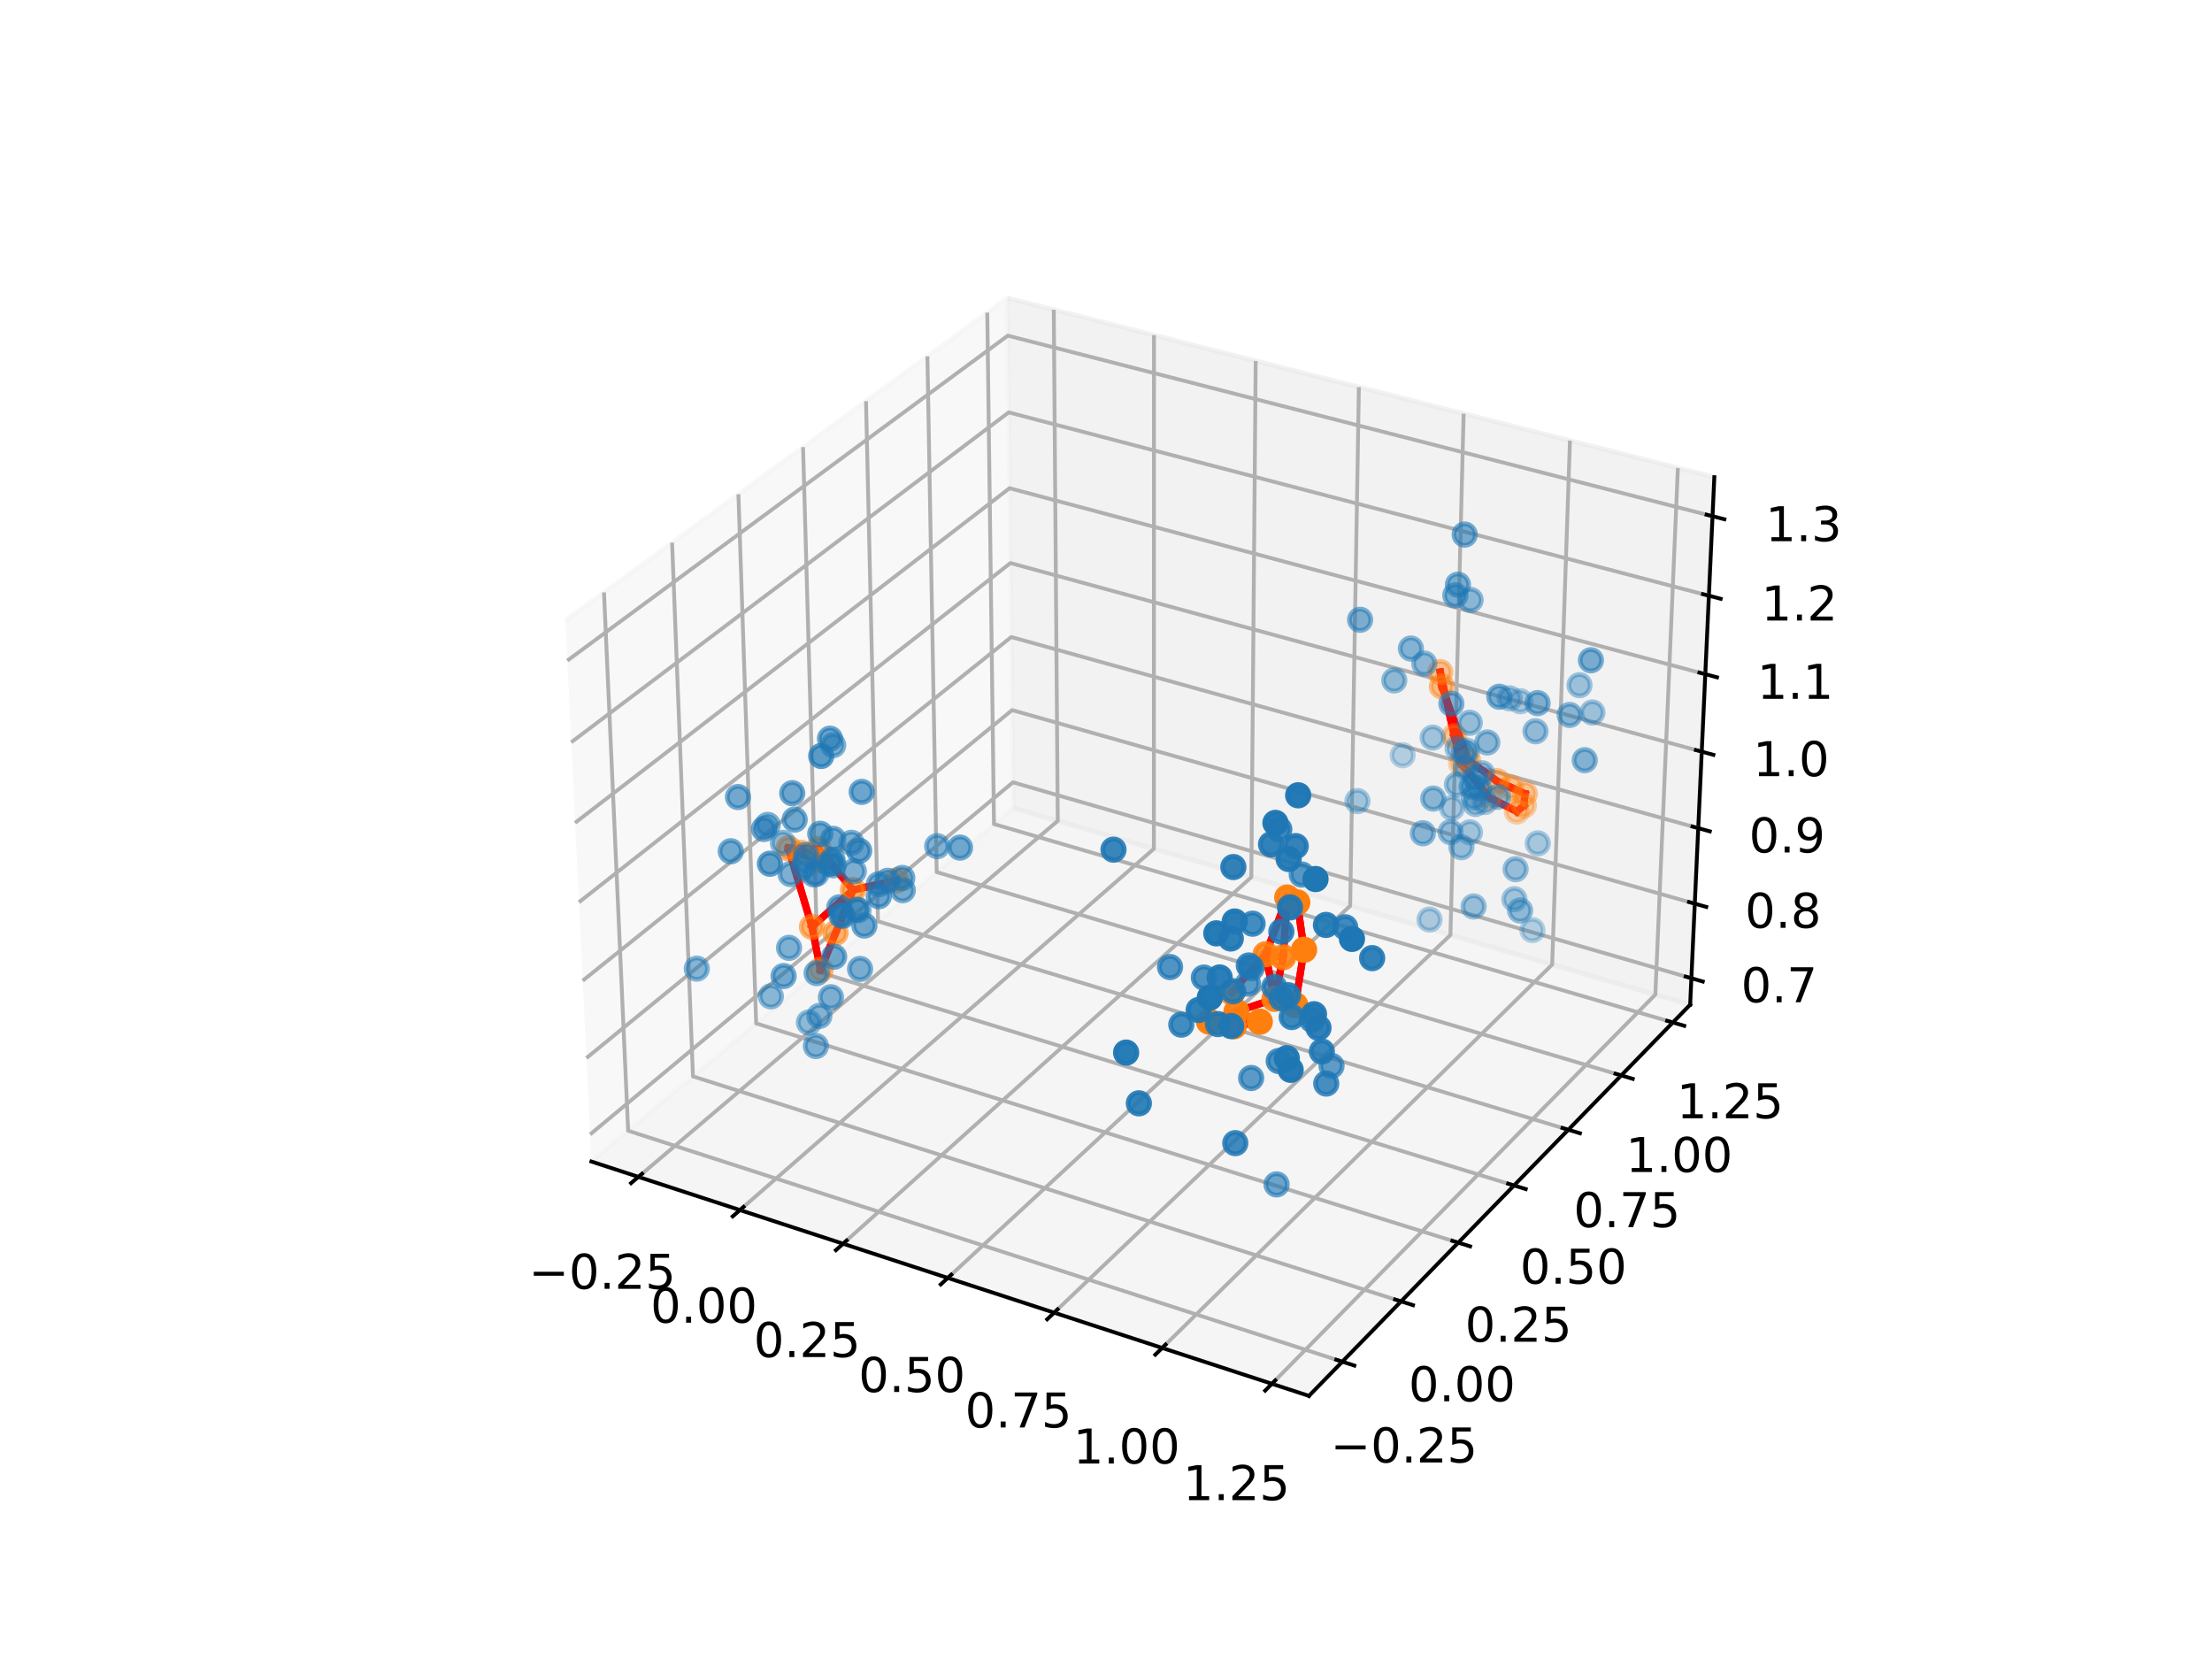 <?xml version="1.0" encoding="utf-8" standalone="no"?>
<!DOCTYPE svg PUBLIC "-//W3C//DTD SVG 1.1//EN"
  "http://www.w3.org/Graphics/SVG/1.1/DTD/svg11.dtd">
<!-- Created with matplotlib (https://matplotlib.org/) -->
<svg height="345.6pt" version="1.1" viewBox="0 0 460.8 345.6" width="460.8pt" xmlns="http://www.w3.org/2000/svg" xmlns:xlink="http://www.w3.org/1999/xlink">
 <defs>
  <style type="text/css">*{stroke-linecap:butt;stroke-linejoin:round;}</style>
 </defs>
 <g id="figure_1">
  <g id="patch_1">
   <path d="M 0 345.6 
L 460.8 345.6 
L 460.8 0 
L 0 0 
z
" style="fill:#ffffff;"/>
  </g>
  <g id="patch_2">
   <path d="M 103.104 307.584 
L 369.216 307.584 
L 369.216 41.472 
L 103.104 41.472 
z
" style="fill:#ffffff;"/>
  </g>
  <g id="pane3d_1">
   <g id="patch_3">
    <path d="M 123.197 241.969 
L 211.076 168.307 
L 209.855 62.074 
L 117.77 129.273 
" style="fill:#f2f2f2;opacity:0.5;stroke:#f2f2f2;stroke-linejoin:miter;"/>
   </g>
  </g>
  <g id="pane3d_2">
   <g id="patch_4">
    <path d="M 211.076 168.307 
L 352.09 209.295 
L 357.123 99.402 
L 209.855 62.074 
" style="fill:#e6e6e6;opacity:0.5;stroke:#e6e6e6;stroke-linejoin:miter;"/>
   </g>
  </g>
  <g id="pane3d_3">
   <g id="patch_5">
    <path d="M 123.197 241.969 
L 272.679 290.79 
L 352.09 209.295 
L 211.076 168.307 
" style="fill:#ececec;opacity:0.5;stroke:#ececec;stroke-linejoin:miter;"/>
   </g>
  </g>
  <g id="axis3d_1">
   <g id="line2d_1">
    <path d="M 123.197 241.969 
L 272.679 290.79 
" style="fill:none;stroke:#000000;stroke-linecap:square;stroke-width:0.8;"/>
   </g>
   <g id="Line3DCollection_1">
    <path d="M 132.988 245.167 
L 220.351 171.003 
L 219.521 64.524 
" style="fill:none;stroke:#b0b0b0;stroke-width:0.8;"/>
    <path d="M 154.144 252.076 
L 240.372 176.823 
L 240.398 69.816 
" style="fill:none;stroke:#b0b0b0;stroke-width:0.8;"/>
    <path d="M 175.625 259.092 
L 260.675 182.724 
L 261.583 75.186 
" style="fill:none;stroke:#b0b0b0;stroke-width:0.8;"/>
    <path d="M 197.439 266.217 
L 281.268 188.709 
L 283.081 80.635 
" style="fill:none;stroke:#b0b0b0;stroke-width:0.8;"/>
    <path d="M 219.594 273.452 
L 302.155 194.78 
L 304.901 86.166 
" style="fill:none;stroke:#b0b0b0;stroke-width:0.8;"/>
    <path d="M 242.098 280.802 
L 323.343 200.939 
L 327.05 91.779 
" style="fill:none;stroke:#b0b0b0;stroke-width:0.8;"/>
    <path d="M 264.96 288.269 
L 344.838 207.187 
L 349.534 97.479 
" style="fill:none;stroke:#b0b0b0;stroke-width:0.8;"/>
   </g>
   <g id="xtick_1">
    <g id="line2d_2">
     <path d="M 133.749 244.521 
L 131.463 246.461 
" style="fill:none;stroke:#000000;stroke-linecap:square;stroke-width:0.8;"/>
    </g>
    <g id="text_1">
     <!-- −0.25 -->
     <g transform="translate(110.137 268.481)scale(0.1 -0.1)">
      <defs>
       <path d="M 10.594 35.5 
L 73.188 35.5 
L 73.188 27.203 
L 10.594 27.203 
z
" id="DejaVuSans-8722"/>
       <path d="M 31.781 66.406 
Q 24.172 66.406 20.328 58.906 
Q 16.5 51.422 16.5 36.375 
Q 16.5 21.391 20.328 13.891 
Q 24.172 6.391 31.781 6.391 
Q 39.453 6.391 43.281 13.891 
Q 47.125 21.391 47.125 36.375 
Q 47.125 51.422 43.281 58.906 
Q 39.453 66.406 31.781 66.406 
z
M 31.781 74.219 
Q 44.047 74.219 50.516 64.516 
Q 56.984 54.828 56.984 36.375 
Q 56.984 17.969 50.516 8.266 
Q 44.047 -1.422 31.781 -1.422 
Q 19.531 -1.422 13.062 8.266 
Q 6.594 17.969 6.594 36.375 
Q 6.594 54.828 13.062 64.516 
Q 19.531 74.219 31.781 74.219 
z
" id="DejaVuSans-48"/>
       <path d="M 10.688 12.406 
L 21 12.406 
L 21 0 
L 10.688 0 
z
" id="DejaVuSans-46"/>
       <path d="M 19.188 8.297 
L 53.609 8.297 
L 53.609 0 
L 7.328 0 
L 7.328 8.297 
Q 12.938 14.109 22.625 23.891 
Q 32.328 33.688 34.812 36.531 
Q 39.547 41.844 41.422 45.531 
Q 43.312 49.219 43.312 52.781 
Q 43.312 58.594 39.234 62.25 
Q 35.156 65.922 28.609 65.922 
Q 23.969 65.922 18.812 64.312 
Q 13.672 62.703 7.812 59.422 
L 7.812 69.391 
Q 13.766 71.781 18.938 73 
Q 24.125 74.219 28.422 74.219 
Q 39.75 74.219 46.484 68.547 
Q 53.219 62.891 53.219 53.422 
Q 53.219 48.922 51.531 44.891 
Q 49.859 40.875 45.406 35.406 
Q 44.188 33.984 37.641 27.219 
Q 31.109 20.453 19.188 8.297 
z
" id="DejaVuSans-50"/>
       <path d="M 10.797 72.906 
L 49.516 72.906 
L 49.516 64.594 
L 19.828 64.594 
L 19.828 46.734 
Q 21.969 47.469 24.109 47.828 
Q 26.266 48.188 28.422 48.188 
Q 40.625 48.188 47.75 41.5 
Q 54.891 34.812 54.891 23.391 
Q 54.891 11.625 47.562 5.094 
Q 40.234 -1.422 26.906 -1.422 
Q 22.312 -1.422 17.547 -0.641 
Q 12.797 0.141 7.719 1.703 
L 7.719 11.625 
Q 12.109 9.234 16.797 8.062 
Q 21.484 6.891 26.703 6.891 
Q 35.156 6.891 40.078 11.328 
Q 45.016 15.766 45.016 23.391 
Q 45.016 31 40.078 35.438 
Q 35.156 39.891 26.703 39.891 
Q 22.75 39.891 18.812 39.016 
Q 14.891 38.141 10.797 36.281 
z
" id="DejaVuSans-53"/>
      </defs>
      <use xlink:href="#DejaVuSans-8722"/>
      <use x="83.789" xlink:href="#DejaVuSans-48"/>
      <use x="147.412" xlink:href="#DejaVuSans-46"/>
      <use x="179.199" xlink:href="#DejaVuSans-50"/>
      <use x="242.822" xlink:href="#DejaVuSans-53"/>
     </g>
    </g>
   </g>
   <g id="xtick_2">
    <g id="line2d_3">
     <path d="M 154.895 251.421 
L 152.638 253.391 
" style="fill:none;stroke:#000000;stroke-linecap:square;stroke-width:0.8;"/>
    </g>
    <g id="text_2">
     <!-- 0.00 -->
     <g transform="translate(135.504 275.537)scale(0.1 -0.1)">
      <use xlink:href="#DejaVuSans-48"/>
      <use x="63.623" xlink:href="#DejaVuSans-46"/>
      <use x="95.41" xlink:href="#DejaVuSans-48"/>
      <use x="159.033" xlink:href="#DejaVuSans-48"/>
     </g>
    </g>
   </g>
   <g id="xtick_3">
    <g id="line2d_4">
     <path d="M 176.366 258.426 
L 174.138 260.427 
" style="fill:none;stroke:#000000;stroke-linecap:square;stroke-width:0.8;"/>
    </g>
    <g id="text_3">
     <!-- 0.25 -->
     <g transform="translate(157.008 282.702)scale(0.1 -0.1)">
      <use xlink:href="#DejaVuSans-48"/>
      <use x="63.623" xlink:href="#DejaVuSans-46"/>
      <use x="95.41" xlink:href="#DejaVuSans-50"/>
      <use x="159.033" xlink:href="#DejaVuSans-53"/>
     </g>
    </g>
   </g>
   <g id="xtick_4">
    <g id="line2d_5">
     <path d="M 198.17 265.54 
L 195.973 267.572 
" style="fill:none;stroke:#000000;stroke-linecap:square;stroke-width:0.8;"/>
    </g>
    <g id="text_4">
     <!-- 0.50 -->
     <g transform="translate(178.847 289.978)scale(0.1 -0.1)">
      <use xlink:href="#DejaVuSans-48"/>
      <use x="63.623" xlink:href="#DejaVuSans-46"/>
      <use x="95.41" xlink:href="#DejaVuSans-53"/>
      <use x="159.033" xlink:href="#DejaVuSans-48"/>
     </g>
    </g>
   </g>
   <g id="xtick_5">
    <g id="line2d_6">
     <path d="M 220.315 272.766 
L 218.149 274.829 
" style="fill:none;stroke:#000000;stroke-linecap:square;stroke-width:0.8;"/>
    </g>
    <g id="text_5">
     <!-- 0.75 -->
     <g transform="translate(201.029 297.368)scale(0.1 -0.1)">
      <defs>
       <path d="M 8.203 72.906 
L 55.078 72.906 
L 55.078 68.703 
L 28.609 0 
L 18.312 0 
L 43.219 64.594 
L 8.203 64.594 
z
" id="DejaVuSans-55"/>
      </defs>
      <use xlink:href="#DejaVuSans-48"/>
      <use x="63.623" xlink:href="#DejaVuSans-46"/>
      <use x="95.41" xlink:href="#DejaVuSans-55"/>
      <use x="159.033" xlink:href="#DejaVuSans-53"/>
     </g>
    </g>
   </g>
   <g id="xtick_6">
    <g id="line2d_7">
     <path d="M 242.808 280.105 
L 240.675 282.201 
" style="fill:none;stroke:#000000;stroke-linecap:square;stroke-width:0.8;"/>
    </g>
    <g id="text_6">
     <!-- 1.00 -->
     <g transform="translate(223.561 304.876)scale(0.1 -0.1)">
      <defs>
       <path d="M 12.406 8.297 
L 28.516 8.297 
L 28.516 63.922 
L 10.984 60.406 
L 10.984 69.391 
L 28.422 72.906 
L 38.281 72.906 
L 38.281 8.297 
L 54.391 8.297 
L 54.391 0 
L 12.406 0 
z
" id="DejaVuSans-49"/>
      </defs>
      <use xlink:href="#DejaVuSans-49"/>
      <use x="63.623" xlink:href="#DejaVuSans-46"/>
      <use x="95.41" xlink:href="#DejaVuSans-48"/>
      <use x="159.033" xlink:href="#DejaVuSans-48"/>
     </g>
    </g>
   </g>
   <g id="xtick_7">
    <g id="line2d_8">
     <path d="M 265.658 287.56 
L 263.56 289.69 
" style="fill:none;stroke:#000000;stroke-linecap:square;stroke-width:0.8;"/>
    </g>
    <g id="text_7">
     <!-- 1.25 -->
     <g transform="translate(246.453 312.503)scale(0.1 -0.1)">
      <use xlink:href="#DejaVuSans-49"/>
      <use x="63.623" xlink:href="#DejaVuSans-46"/>
      <use x="95.41" xlink:href="#DejaVuSans-50"/>
      <use x="159.033" xlink:href="#DejaVuSans-53"/>
     </g>
    </g>
   </g>
  </g>
  <g id="axis3d_2">
   <g id="line2d_9">
    <path d="M 352.09 209.295 
L 272.679 290.79 
" style="fill:none;stroke:#000000;stroke-linecap:square;stroke-width:0.8;"/>
   </g>
   <g id="Line3DCollection_2">
    <path d="M 125.82 123.398 
L 130.853 235.552 
L 279.625 283.662 
" style="fill:none;stroke:#b0b0b0;stroke-width:0.8;"/>
    <path d="M 140.008 113.045 
L 144.359 224.231 
L 291.866 271.1 
" style="fill:none;stroke:#b0b0b0;stroke-width:0.8;"/>
    <path d="M 153.826 102.961 
L 157.527 213.194 
L 303.784 258.869 
" style="fill:none;stroke:#b0b0b0;stroke-width:0.8;"/>
    <path d="M 167.287 93.138 
L 170.37 202.428 
L 315.394 246.955 
" style="fill:none;stroke:#b0b0b0;stroke-width:0.8;"/>
    <path d="M 180.406 83.564 
L 182.9 191.925 
L 326.706 235.346 
" style="fill:none;stroke:#b0b0b0;stroke-width:0.8;"/>
    <path d="M 193.196 74.231 
L 195.129 181.675 
L 337.731 224.031 
" style="fill:none;stroke:#b0b0b0;stroke-width:0.8;"/>
    <path d="M 205.668 65.129 
L 207.066 171.669 
L 348.482 212.998 
" style="fill:none;stroke:#b0b0b0;stroke-width:0.8;"/>
   </g>
   <g id="xtick_8">
    <g id="line2d_10">
     <path d="M 278.372 283.256 
L 282.136 284.474 
" style="fill:none;stroke:#000000;stroke-linecap:square;stroke-width:0.8;"/>
    </g>
    <g id="text_8">
     <!-- −0.25 -->
     <g transform="translate(277.164 304.661)scale(0.1 -0.1)">
      <use xlink:href="#DejaVuSans-8722"/>
      <use x="83.789" xlink:href="#DejaVuSans-48"/>
      <use x="147.412" xlink:href="#DejaVuSans-46"/>
      <use x="179.199" xlink:href="#DejaVuSans-50"/>
      <use x="242.822" xlink:href="#DejaVuSans-53"/>
     </g>
    </g>
   </g>
   <g id="xtick_9">
    <g id="line2d_11">
     <path d="M 290.624 270.705 
L 294.353 271.89 
" style="fill:none;stroke:#000000;stroke-linecap:square;stroke-width:0.8;"/>
    </g>
    <g id="text_9">
     <!-- 0.00 -->
     <g transform="translate(293.43 291.914)scale(0.1 -0.1)">
      <use xlink:href="#DejaVuSans-48"/>
      <use x="63.623" xlink:href="#DejaVuSans-46"/>
      <use x="95.41" xlink:href="#DejaVuSans-48"/>
      <use x="159.033" xlink:href="#DejaVuSans-48"/>
     </g>
    </g>
   </g>
   <g id="xtick_10">
    <g id="line2d_12">
     <path d="M 302.553 258.484 
L 306.249 259.638 
" style="fill:none;stroke:#000000;stroke-linecap:square;stroke-width:0.8;"/>
    </g>
    <g id="text_10">
     <!-- 0.25 -->
     <g transform="translate(305.188 279.502)scale(0.1 -0.1)">
      <use xlink:href="#DejaVuSans-48"/>
      <use x="63.623" xlink:href="#DejaVuSans-46"/>
      <use x="95.41" xlink:href="#DejaVuSans-50"/>
      <use x="159.033" xlink:href="#DejaVuSans-53"/>
     </g>
    </g>
   </g>
   <g id="xtick_11">
    <g id="line2d_13">
     <path d="M 314.174 246.58 
L 317.836 247.705 
" style="fill:none;stroke:#000000;stroke-linecap:square;stroke-width:0.8;"/>
    </g>
    <g id="text_11">
     <!-- 0.50 -->
     <g transform="translate(316.642 267.411)scale(0.1 -0.1)">
      <use xlink:href="#DejaVuSans-48"/>
      <use x="63.623" xlink:href="#DejaVuSans-46"/>
      <use x="95.41" xlink:href="#DejaVuSans-53"/>
      <use x="159.033" xlink:href="#DejaVuSans-48"/>
     </g>
    </g>
   </g>
   <g id="xtick_12">
    <g id="line2d_14">
     <path d="M 325.497 234.981 
L 329.126 236.077 
" style="fill:none;stroke:#000000;stroke-linecap:square;stroke-width:0.8;"/>
    </g>
    <g id="text_12">
     <!-- 0.75 -->
     <g transform="translate(327.801 255.631)scale(0.1 -0.1)">
      <use xlink:href="#DejaVuSans-48"/>
      <use x="63.623" xlink:href="#DejaVuSans-46"/>
      <use x="95.41" xlink:href="#DejaVuSans-55"/>
      <use x="159.033" xlink:href="#DejaVuSans-53"/>
     </g>
    </g>
   </g>
   <g id="xtick_13">
    <g id="line2d_15">
     <path d="M 336.534 223.675 
L 340.13 224.743 
" style="fill:none;stroke:#000000;stroke-linecap:square;stroke-width:0.8;"/>
    </g>
    <g id="text_13">
     <!-- 1.00 -->
     <g transform="translate(338.679 244.149)scale(0.1 -0.1)">
      <use xlink:href="#DejaVuSans-49"/>
      <use x="63.623" xlink:href="#DejaVuSans-46"/>
      <use x="95.41" xlink:href="#DejaVuSans-48"/>
      <use x="159.033" xlink:href="#DejaVuSans-48"/>
     </g>
    </g>
   </g>
   <g id="xtick_14">
    <g id="line2d_16">
     <path d="M 347.295 212.651 
L 350.859 213.693 
" style="fill:none;stroke:#000000;stroke-linecap:square;stroke-width:0.8;"/>
    </g>
    <g id="text_14">
     <!-- 1.25 -->
     <g transform="translate(349.284 232.954)scale(0.1 -0.1)">
      <use xlink:href="#DejaVuSans-49"/>
      <use x="63.623" xlink:href="#DejaVuSans-46"/>
      <use x="95.41" xlink:href="#DejaVuSans-50"/>
      <use x="159.033" xlink:href="#DejaVuSans-53"/>
     </g>
    </g>
   </g>
  </g>
  <g id="axis3d_3">
   <g id="line2d_17">
    <path d="M 352.09 209.295 
L 357.123 99.402 
" style="fill:none;stroke:#000000;stroke-linecap:square;stroke-width:0.8;"/>
   </g>
   <g id="Line3DCollection_3">
    <path d="M 352.343 203.784 
L 211.015 162.97 
L 122.926 236.327 
" style="fill:none;stroke:#b0b0b0;stroke-width:0.8;"/>
    <path d="M 353.054 188.25 
L 210.842 147.929 
L 122.159 220.417 
" style="fill:none;stroke:#b0b0b0;stroke-width:0.8;"/>
    <path d="M 353.775 172.518 
L 210.667 132.705 
L 121.383 204.296 
" style="fill:none;stroke:#b0b0b0;stroke-width:0.8;"/>
    <path d="M 354.504 156.584 
L 210.49 117.296 
L 120.596 187.962 
" style="fill:none;stroke:#b0b0b0;stroke-width:0.8;"/>
    <path d="M 355.243 140.446 
L 210.31 101.699 
L 119.799 171.408 
" style="fill:none;stroke:#b0b0b0;stroke-width:0.8;"/>
    <path d="M 355.992 124.098 
L 210.129 85.908 
L 118.991 154.632 
" style="fill:none;stroke:#b0b0b0;stroke-width:0.8;"/>
    <path d="M 356.75 107.537 
L 209.945 69.922 
L 118.173 137.628 
" style="fill:none;stroke:#b0b0b0;stroke-width:0.8;"/>
   </g>
   <g id="xtick_15">
    <g id="line2d_18">
     <path d="M 351.156 203.442 
L 354.718 204.47 
" style="fill:none;stroke:#000000;stroke-linecap:square;stroke-width:0.8;"/>
    </g>
    <g id="text_15">
     <!-- 0.7 -->
     <g transform="translate(362.68 208.789)scale(0.1 -0.1)">
      <use xlink:href="#DejaVuSans-48"/>
      <use x="63.623" xlink:href="#DejaVuSans-46"/>
      <use x="95.41" xlink:href="#DejaVuSans-55"/>
     </g>
    </g>
   </g>
   <g id="xtick_16">
    <g id="line2d_19">
     <path d="M 351.86 187.911 
L 355.445 188.928 
" style="fill:none;stroke:#000000;stroke-linecap:square;stroke-width:0.8;"/>
    </g>
    <g id="text_16">
     <!-- 0.8 -->
     <g transform="translate(363.504 193.285)scale(0.1 -0.1)">
      <defs>
       <path d="M 31.781 34.625 
Q 24.75 34.625 20.719 30.859 
Q 16.703 27.094 16.703 20.516 
Q 16.703 13.922 20.719 10.156 
Q 24.75 6.391 31.781 6.391 
Q 38.812 6.391 42.859 10.172 
Q 46.922 13.969 46.922 20.516 
Q 46.922 27.094 42.891 30.859 
Q 38.875 34.625 31.781 34.625 
z
M 21.922 38.812 
Q 15.578 40.375 12.031 44.719 
Q 8.5 49.078 8.5 55.328 
Q 8.5 64.062 14.719 69.141 
Q 20.953 74.219 31.781 74.219 
Q 42.672 74.219 48.875 69.141 
Q 55.078 64.062 55.078 55.328 
Q 55.078 49.078 51.531 44.719 
Q 48 40.375 41.703 38.812 
Q 48.828 37.156 52.797 32.312 
Q 56.781 27.484 56.781 20.516 
Q 56.781 9.906 50.312 4.234 
Q 43.844 -1.422 31.781 -1.422 
Q 19.734 -1.422 13.25 4.234 
Q 6.781 9.906 6.781 20.516 
Q 6.781 27.484 10.781 32.312 
Q 14.797 37.156 21.922 38.812 
z
M 18.312 54.391 
Q 18.312 48.734 21.844 45.562 
Q 25.391 42.391 31.781 42.391 
Q 38.141 42.391 41.719 45.562 
Q 45.312 48.734 45.312 54.391 
Q 45.312 60.062 41.719 63.234 
Q 38.141 66.406 31.781 66.406 
Q 25.391 66.406 21.844 63.234 
Q 18.312 60.062 18.312 54.391 
z
" id="DejaVuSans-56"/>
      </defs>
      <use xlink:href="#DejaVuSans-48"/>
      <use x="63.623" xlink:href="#DejaVuSans-46"/>
      <use x="95.41" xlink:href="#DejaVuSans-56"/>
     </g>
    </g>
   </g>
   <g id="xtick_17">
    <g id="line2d_20">
     <path d="M 352.573 172.183 
L 356.181 173.187 
" style="fill:none;stroke:#000000;stroke-linecap:square;stroke-width:0.8;"/>
    </g>
    <g id="text_17">
     <!-- 0.9 -->
     <g transform="translate(364.339 177.584)scale(0.1 -0.1)">
      <defs>
       <path d="M 10.984 1.516 
L 10.984 10.5 
Q 14.703 8.734 18.5 7.812 
Q 22.312 6.891 25.984 6.891 
Q 35.75 6.891 40.891 13.453 
Q 46.047 20.016 46.781 33.406 
Q 43.953 29.203 39.594 26.953 
Q 35.25 24.703 29.984 24.703 
Q 19.047 24.703 12.672 31.312 
Q 6.297 37.938 6.297 49.422 
Q 6.297 60.641 12.938 67.422 
Q 19.578 74.219 30.609 74.219 
Q 43.266 74.219 49.922 64.516 
Q 56.594 54.828 56.594 36.375 
Q 56.594 19.141 48.406 8.859 
Q 40.234 -1.422 26.422 -1.422 
Q 22.703 -1.422 18.891 -0.688 
Q 15.094 0.047 10.984 1.516 
z
M 30.609 32.422 
Q 37.25 32.422 41.125 36.953 
Q 45.016 41.5 45.016 49.422 
Q 45.016 57.281 41.125 61.844 
Q 37.25 66.406 30.609 66.406 
Q 23.969 66.406 20.094 61.844 
Q 16.219 57.281 16.219 49.422 
Q 16.219 41.5 20.094 36.953 
Q 23.969 32.422 30.609 32.422 
z
" id="DejaVuSans-57"/>
      </defs>
      <use xlink:href="#DejaVuSans-48"/>
      <use x="63.623" xlink:href="#DejaVuSans-46"/>
      <use x="95.41" xlink:href="#DejaVuSans-57"/>
     </g>
    </g>
   </g>
   <g id="xtick_18">
    <g id="line2d_21">
     <path d="M 353.294 156.254 
L 356.927 157.245 
" style="fill:none;stroke:#000000;stroke-linecap:square;stroke-width:0.8;"/>
    </g>
    <g id="text_18">
     <!-- 1.0 -->
     <g transform="translate(365.185 161.684)scale(0.1 -0.1)">
      <use xlink:href="#DejaVuSans-49"/>
      <use x="63.623" xlink:href="#DejaVuSans-46"/>
      <use x="95.41" xlink:href="#DejaVuSans-48"/>
     </g>
    </g>
   </g>
   <g id="xtick_19">
    <g id="line2d_22">
     <path d="M 354.025 140.12 
L 357.682 141.098 
" style="fill:none;stroke:#000000;stroke-linecap:square;stroke-width:0.8;"/>
    </g>
    <g id="text_19">
     <!-- 1.1 -->
     <g transform="translate(366.041 145.579)scale(0.1 -0.1)">
      <use xlink:href="#DejaVuSans-49"/>
      <use x="63.623" xlink:href="#DejaVuSans-46"/>
      <use x="95.41" xlink:href="#DejaVuSans-49"/>
     </g>
    </g>
   </g>
   <g id="xtick_20">
    <g id="line2d_23">
     <path d="M 354.766 123.777 
L 358.447 124.741 
" style="fill:none;stroke:#000000;stroke-linecap:square;stroke-width:0.8;"/>
    </g>
    <g id="text_20">
     <!-- 1.2 -->
     <g transform="translate(366.909 129.266)scale(0.1 -0.1)">
      <use xlink:href="#DejaVuSans-49"/>
      <use x="63.623" xlink:href="#DejaVuSans-46"/>
      <use x="95.41" xlink:href="#DejaVuSans-50"/>
     </g>
    </g>
   </g>
   <g id="xtick_21">
    <g id="line2d_24">
     <path d="M 355.516 107.22 
L 359.222 108.17 
" style="fill:none;stroke:#000000;stroke-linecap:square;stroke-width:0.8;"/>
    </g>
    <g id="text_21">
     <!-- 1.3 -->
     <g transform="translate(367.787 112.74)scale(0.1 -0.1)">
      <defs>
       <path d="M 40.578 39.312 
Q 47.656 37.797 51.625 33 
Q 55.609 28.219 55.609 21.188 
Q 55.609 10.406 48.188 4.484 
Q 40.766 -1.422 27.094 -1.422 
Q 22.516 -1.422 17.656 -0.516 
Q 12.797 0.391 7.625 2.203 
L 7.625 11.719 
Q 11.719 9.328 16.594 8.109 
Q 21.484 6.891 26.812 6.891 
Q 36.078 6.891 40.938 10.547 
Q 45.797 14.203 45.797 21.188 
Q 45.797 27.641 41.281 31.266 
Q 36.766 34.906 28.719 34.906 
L 20.219 34.906 
L 20.219 43.016 
L 29.109 43.016 
Q 36.375 43.016 40.234 45.922 
Q 44.094 48.828 44.094 54.297 
Q 44.094 59.906 40.109 62.906 
Q 36.141 65.922 28.719 65.922 
Q 24.656 65.922 20.016 65.031 
Q 15.375 64.156 9.812 62.312 
L 9.812 71.094 
Q 15.438 72.656 20.344 73.438 
Q 25.25 74.219 29.594 74.219 
Q 40.828 74.219 47.359 69.109 
Q 53.906 64.016 53.906 55.328 
Q 53.906 49.266 50.438 45.094 
Q 46.969 40.922 40.578 39.312 
z
" id="DejaVuSans-51"/>
      </defs>
      <use xlink:href="#DejaVuSans-49"/>
      <use x="63.623" xlink:href="#DejaVuSans-46"/>
      <use x="95.41" xlink:href="#DejaVuSans-51"/>
     </g>
    </g>
   </g>
  </g>
  <g id="axes_1">
   <g id="line2d_25">
    <path clip-path="url(#pb5de5cc581)" d="M 256.544 206.74 
L 263.652 198.788 
" style="fill:none;stroke:#ff0000;stroke-linecap:square;stroke-width:1.5;"/>
   </g>
   <g id="line2d_26">
    <path clip-path="url(#pb5de5cc581)" d="M 263.652 198.788 
L 256.544 206.74 
" style="fill:none;stroke:#ff0000;stroke-linecap:square;stroke-width:1.5;"/>
   </g>
   <g id="line2d_27">
    <path clip-path="url(#pb5de5cc581)" d="M 263.652 198.788 
L 268.154 186.96 
" style="fill:none;stroke:#ff0000;stroke-linecap:square;stroke-width:1.5;"/>
   </g>
   <g id="line2d_28">
    <path clip-path="url(#pb5de5cc581)" d="M 263.652 198.788 
L 267.304 199.409 
" style="fill:none;stroke:#ff0000;stroke-linecap:square;stroke-width:1.5;"/>
   </g>
   <g id="line2d_29">
    <path clip-path="url(#pb5de5cc581)" d="M 263.652 198.788 
L 265.488 208.095 
" style="fill:none;stroke:#ff0000;stroke-linecap:square;stroke-width:1.5;"/>
   </g>
   <g id="line2d_30">
    <path clip-path="url(#pb5de5cc581)" d="M 265.488 208.095 
L 267.304 199.409 
" style="fill:none;stroke:#ff0000;stroke-linecap:square;stroke-width:1.5;"/>
   </g>
   <g id="line2d_31">
    <path clip-path="url(#pb5de5cc581)" d="M 265.488 208.095 
L 257.58 210.731 
" style="fill:none;stroke:#ff0000;stroke-linecap:square;stroke-width:1.5;"/>
   </g>
   <g id="line2d_32">
    <path clip-path="url(#pb5de5cc581)" d="M 265.488 208.095 
L 269.822 209.362 
" style="fill:none;stroke:#ff0000;stroke-linecap:square;stroke-width:1.5;"/>
   </g>
   <g id="line2d_33">
    <path clip-path="url(#pb5de5cc581)" d="M 265.488 208.095 
L 263.652 198.788 
" style="fill:none;stroke:#ff0000;stroke-linecap:square;stroke-width:1.5;"/>
   </g>
   <g id="line2d_34">
    <path clip-path="url(#pb5de5cc581)" d="M 269.822 209.362 
L 265.488 208.095 
" style="fill:none;stroke:#ff0000;stroke-linecap:square;stroke-width:1.5;"/>
   </g>
   <g id="line2d_35">
    <path clip-path="url(#pb5de5cc581)" d="M 269.822 209.362 
L 271.662 197.852 
" style="fill:none;stroke:#ff0000;stroke-linecap:square;stroke-width:1.5;"/>
   </g>
   <g id="line2d_36">
    <path clip-path="url(#pb5de5cc581)" d="M 271.662 197.852 
L 269.822 209.362 
" style="fill:none;stroke:#ff0000;stroke-linecap:square;stroke-width:1.5;"/>
   </g>
   <g id="line2d_37">
    <path clip-path="url(#pb5de5cc581)" d="M 271.662 197.852 
L 270.244 187.991 
" style="fill:none;stroke:#ff0000;stroke-linecap:square;stroke-width:1.5;"/>
   </g>
   <g id="line2d_38">
    <path clip-path="url(#pb5de5cc581)" d="M 270.244 187.991 
L 268.154 186.96 
" style="fill:none;stroke:#ff0000;stroke-linecap:square;stroke-width:1.5;"/>
   </g>
   <g id="line2d_39">
    <path clip-path="url(#pb5de5cc581)" d="M 270.244 187.991 
L 271.662 197.852 
" style="fill:none;stroke:#ff0000;stroke-linecap:square;stroke-width:1.5;"/>
   </g>
   <g id="line2d_40">
    <path clip-path="url(#pb5de5cc581)" d="M 268.154 186.96 
L 270.244 187.991 
" style="fill:none;stroke:#ff0000;stroke-linecap:square;stroke-width:1.5;"/>
   </g>
   <g id="line2d_41">
    <path clip-path="url(#pb5de5cc581)" d="M 268.154 186.96 
L 263.652 198.788 
" style="fill:none;stroke:#ff0000;stroke-linecap:square;stroke-width:1.5;"/>
   </g>
   <g id="line2d_42">
    <path clip-path="url(#pb5de5cc581)" d="M 268.154 186.96 
L 267.304 199.409 
" style="fill:none;stroke:#ff0000;stroke-linecap:square;stroke-width:1.5;"/>
   </g>
   <g id="line2d_43">
    <path clip-path="url(#pb5de5cc581)" d="M 267.304 199.409 
L 268.154 186.96 
" style="fill:none;stroke:#ff0000;stroke-linecap:square;stroke-width:1.5;"/>
   </g>
   <g id="line2d_44">
    <path clip-path="url(#pb5de5cc581)" d="M 267.304 199.409 
L 265.488 208.095 
" style="fill:none;stroke:#ff0000;stroke-linecap:square;stroke-width:1.5;"/>
   </g>
   <g id="line2d_45">
    <path clip-path="url(#pb5de5cc581)" d="M 267.304 199.409 
L 263.652 198.788 
" style="fill:none;stroke:#ff0000;stroke-linecap:square;stroke-width:1.5;"/>
   </g>
   <g id="line2d_46">
    <path clip-path="url(#pb5de5cc581)" d="M 257.58 210.731 
L 265.488 208.095 
" style="fill:none;stroke:#ff0000;stroke-linecap:square;stroke-width:1.5;"/>
   </g>
   <g id="line2d_47">
    <path clip-path="url(#pb5de5cc581)" d="M 257.58 210.731 
L 251.841 212.801 
" style="fill:none;stroke:#ff0000;stroke-linecap:square;stroke-width:1.5;"/>
   </g>
   <g id="line2d_48">
    <path clip-path="url(#pb5de5cc581)" d="M 257.58 210.731 
L 262.44 212.832 
" style="fill:none;stroke:#ff0000;stroke-linecap:square;stroke-width:1.5;"/>
   </g>
   <g id="line2d_49">
    <path clip-path="url(#pb5de5cc581)" d="M 262.44 212.832 
L 257.58 210.731 
" style="fill:none;stroke:#ff0000;stroke-linecap:square;stroke-width:1.5;"/>
   </g>
   <g id="line2d_50">
    <path clip-path="url(#pb5de5cc581)" d="M 262.44 212.832 
L 257.026 213.796 
" style="fill:none;stroke:#ff0000;stroke-linecap:square;stroke-width:1.5;"/>
   </g>
   <g id="line2d_51">
    <path clip-path="url(#pb5de5cc581)" d="M 257.026 213.796 
L 251.841 212.801 
" style="fill:none;stroke:#ff0000;stroke-linecap:square;stroke-width:1.5;"/>
   </g>
   <g id="line2d_52">
    <path clip-path="url(#pb5de5cc581)" d="M 257.026 213.796 
L 262.44 212.832 
" style="fill:none;stroke:#ff0000;stroke-linecap:square;stroke-width:1.5;"/>
   </g>
   <g id="line2d_53">
    <path clip-path="url(#pb5de5cc581)" d="M 251.841 212.801 
L 257.58 210.731 
" style="fill:none;stroke:#ff0000;stroke-linecap:square;stroke-width:1.5;"/>
   </g>
   <g id="line2d_54">
    <path clip-path="url(#pb5de5cc581)" d="M 251.841 212.801 
L 257.026 213.796 
" style="fill:none;stroke:#ff0000;stroke-linecap:square;stroke-width:1.5;"/>
   </g>
   <g id="line2d_55">
    <path clip-path="url(#pb5de5cc581)" d="M 304.358 159.024 
L 310.353 166.174 
" style="fill:none;stroke:#ff0000;stroke-linecap:square;stroke-width:1.5;"/>
   </g>
   <g id="line2d_56">
    <path clip-path="url(#pb5de5cc581)" d="M 304.358 159.024 
L 302.949 153.355 
" style="fill:none;stroke:#ff0000;stroke-linecap:square;stroke-width:1.5;"/>
   </g>
   <g id="line2d_57">
    <path clip-path="url(#pb5de5cc581)" d="M 302.949 153.355 
L 304.358 159.024 
" style="fill:none;stroke:#ff0000;stroke-linecap:square;stroke-width:1.5;"/>
   </g>
   <g id="line2d_58">
    <path clip-path="url(#pb5de5cc581)" d="M 302.949 153.355 
L 305.796 158.303 
" style="fill:none;stroke:#ff0000;stroke-linecap:square;stroke-width:1.5;"/>
   </g>
   <g id="line2d_59">
    <path clip-path="url(#pb5de5cc581)" d="M 302.949 153.355 
L 300.035 140.012 
" style="fill:none;stroke:#ff0000;stroke-linecap:square;stroke-width:1.5;"/>
   </g>
   <g id="line2d_60">
    <path clip-path="url(#pb5de5cc581)" d="M 300.035 140.012 
L 300.368 142.994 
" style="fill:none;stroke:#ff0000;stroke-linecap:square;stroke-width:1.5;"/>
   </g>
   <g id="line2d_61">
    <path clip-path="url(#pb5de5cc581)" d="M 300.035 140.012 
L 302.949 153.355 
" style="fill:none;stroke:#ff0000;stroke-linecap:square;stroke-width:1.5;"/>
   </g>
   <g id="line2d_62">
    <path clip-path="url(#pb5de5cc581)" d="M 300.368 142.994 
L 305.796 158.303 
" style="fill:none;stroke:#ff0000;stroke-linecap:square;stroke-width:1.5;"/>
   </g>
   <g id="line2d_63">
    <path clip-path="url(#pb5de5cc581)" d="M 300.368 142.994 
L 300.035 140.012 
" style="fill:none;stroke:#ff0000;stroke-linecap:square;stroke-width:1.5;"/>
   </g>
   <g id="line2d_64">
    <path clip-path="url(#pb5de5cc581)" d="M 305.796 158.303 
L 300.368 142.994 
" style="fill:none;stroke:#ff0000;stroke-linecap:square;stroke-width:1.5;"/>
   </g>
   <g id="line2d_65">
    <path clip-path="url(#pb5de5cc581)" d="M 305.796 158.303 
L 302.949 153.355 
" style="fill:none;stroke:#ff0000;stroke-linecap:square;stroke-width:1.5;"/>
   </g>
   <g id="line2d_66">
    <path clip-path="url(#pb5de5cc581)" d="M 305.796 158.303 
L 311.871 162.722 
" style="fill:none;stroke:#ff0000;stroke-linecap:square;stroke-width:1.5;"/>
   </g>
   <g id="line2d_67">
    <path clip-path="url(#pb5de5cc581)" d="M 311.871 162.722 
L 305.796 158.303 
" style="fill:none;stroke:#ff0000;stroke-linecap:square;stroke-width:1.5;"/>
   </g>
   <g id="line2d_68">
    <path clip-path="url(#pb5de5cc581)" d="M 311.871 162.722 
L 314.771 164.035 
" style="fill:none;stroke:#ff0000;stroke-linecap:square;stroke-width:1.5;"/>
   </g>
   <g id="line2d_69">
    <path clip-path="url(#pb5de5cc581)" d="M 314.771 164.035 
L 317.664 165.346 
" style="fill:none;stroke:#ff0000;stroke-linecap:square;stroke-width:1.5;"/>
   </g>
   <g id="line2d_70">
    <path clip-path="url(#pb5de5cc581)" d="M 314.771 164.035 
L 311.871 162.722 
" style="fill:none;stroke:#ff0000;stroke-linecap:square;stroke-width:1.5;"/>
   </g>
   <g id="line2d_71">
    <path clip-path="url(#pb5de5cc581)" d="M 317.664 165.346 
L 317.445 167.811 
" style="fill:none;stroke:#ff0000;stroke-linecap:square;stroke-width:1.5;"/>
   </g>
   <g id="line2d_72">
    <path clip-path="url(#pb5de5cc581)" d="M 317.664 165.346 
L 314.771 164.035 
" style="fill:none;stroke:#ff0000;stroke-linecap:square;stroke-width:1.5;"/>
   </g>
   <g id="line2d_73">
    <path clip-path="url(#pb5de5cc581)" d="M 317.445 167.811 
L 315.981 169.052 
" style="fill:none;stroke:#ff0000;stroke-linecap:square;stroke-width:1.5;"/>
   </g>
   <g id="line2d_74">
    <path clip-path="url(#pb5de5cc581)" d="M 317.445 167.811 
L 317.664 165.346 
" style="fill:none;stroke:#ff0000;stroke-linecap:square;stroke-width:1.5;"/>
   </g>
   <g id="line2d_75">
    <path clip-path="url(#pb5de5cc581)" d="M 315.981 169.052 
L 310.353 166.174 
" style="fill:none;stroke:#ff0000;stroke-linecap:square;stroke-width:1.5;"/>
   </g>
   <g id="line2d_76">
    <path clip-path="url(#pb5de5cc581)" d="M 315.981 169.052 
L 317.445 167.811 
" style="fill:none;stroke:#ff0000;stroke-linecap:square;stroke-width:1.5;"/>
   </g>
   <g id="line2d_77">
    <path clip-path="url(#pb5de5cc581)" d="M 310.353 166.174 
L 304.358 159.024 
" style="fill:none;stroke:#ff0000;stroke-linecap:square;stroke-width:1.5;"/>
   </g>
   <g id="line2d_78">
    <path clip-path="url(#pb5de5cc581)" d="M 310.353 166.174 
L 315.981 169.052 
" style="fill:none;stroke:#ff0000;stroke-linecap:square;stroke-width:1.5;"/>
   </g>
   <g id="line2d_79">
    <path clip-path="url(#pb5de5cc581)" d="M 164.273 176.716 
L 170.509 176.831 
" style="fill:none;stroke:#ff0000;stroke-linecap:square;stroke-width:1.5;"/>
   </g>
   <g id="line2d_80">
    <path clip-path="url(#pb5de5cc581)" d="M 164.273 176.716 
L 166.88 177.659 
" style="fill:none;stroke:#ff0000;stroke-linecap:square;stroke-width:1.5;"/>
   </g>
   <g id="line2d_81">
    <path clip-path="url(#pb5de5cc581)" d="M 164.273 176.716 
L 169.146 193.074 
" style="fill:none;stroke:#ff0000;stroke-linecap:square;stroke-width:1.5;"/>
   </g>
   <g id="line2d_82">
    <path clip-path="url(#pb5de5cc581)" d="M 164.273 176.716 
L 170.749 179.231 
" style="fill:none;stroke:#ff0000;stroke-linecap:square;stroke-width:1.5;"/>
   </g>
   <g id="line2d_83">
    <path clip-path="url(#pb5de5cc581)" d="M 170.749 179.231 
L 166.88 177.659 
" style="fill:none;stroke:#ff0000;stroke-linecap:square;stroke-width:1.5;"/>
   </g>
   <g id="line2d_84">
    <path clip-path="url(#pb5de5cc581)" d="M 170.749 179.231 
L 170.509 176.831 
" style="fill:none;stroke:#ff0000;stroke-linecap:square;stroke-width:1.5;"/>
   </g>
   <g id="line2d_85">
    <path clip-path="url(#pb5de5cc581)" d="M 170.749 179.231 
L 164.273 176.716 
" style="fill:none;stroke:#ff0000;stroke-linecap:square;stroke-width:1.5;"/>
   </g>
   <g id="line2d_86">
    <path clip-path="url(#pb5de5cc581)" d="M 170.509 176.831 
L 177.69 185.402 
" style="fill:none;stroke:#ff0000;stroke-linecap:square;stroke-width:1.5;"/>
   </g>
   <g id="line2d_87">
    <path clip-path="url(#pb5de5cc581)" d="M 170.509 176.831 
L 164.273 176.716 
" style="fill:none;stroke:#ff0000;stroke-linecap:square;stroke-width:1.5;"/>
   </g>
   <g id="line2d_88">
    <path clip-path="url(#pb5de5cc581)" d="M 170.509 176.831 
L 170.749 179.231 
" style="fill:none;stroke:#ff0000;stroke-linecap:square;stroke-width:1.5;"/>
   </g>
   <g id="line2d_89">
    <path clip-path="url(#pb5de5cc581)" d="M 177.69 185.402 
L 186.814 183.394 
" style="fill:none;stroke:#ff0000;stroke-linecap:square;stroke-width:1.5;"/>
   </g>
   <g id="line2d_90">
    <path clip-path="url(#pb5de5cc581)" d="M 177.69 185.402 
L 170.509 176.831 
" style="fill:none;stroke:#ff0000;stroke-linecap:square;stroke-width:1.5;"/>
   </g>
   <g id="line2d_91">
    <path clip-path="url(#pb5de5cc581)" d="M 177.69 185.402 
L 169.146 193.074 
" style="fill:none;stroke:#ff0000;stroke-linecap:square;stroke-width:1.5;"/>
   </g>
   <g id="line2d_92">
    <path clip-path="url(#pb5de5cc581)" d="M 177.69 185.402 
L 174.065 194.36 
" style="fill:none;stroke:#ff0000;stroke-linecap:square;stroke-width:1.5;"/>
   </g>
   <g id="line2d_93">
    <path clip-path="url(#pb5de5cc581)" d="M 174.065 194.36 
L 177.69 185.402 
" style="fill:none;stroke:#ff0000;stroke-linecap:square;stroke-width:1.5;"/>
   </g>
   <g id="line2d_94">
    <path clip-path="url(#pb5de5cc581)" d="M 174.065 194.36 
L 170.933 202.037 
" style="fill:none;stroke:#ff0000;stroke-linecap:square;stroke-width:1.5;"/>
   </g>
   <g id="line2d_95">
    <path clip-path="url(#pb5de5cc581)" d="M 170.933 202.037 
L 169.146 193.074 
" style="fill:none;stroke:#ff0000;stroke-linecap:square;stroke-width:1.5;"/>
   </g>
   <g id="line2d_96">
    <path clip-path="url(#pb5de5cc581)" d="M 170.933 202.037 
L 174.065 194.36 
" style="fill:none;stroke:#ff0000;stroke-linecap:square;stroke-width:1.5;"/>
   </g>
   <g id="line2d_97">
    <path clip-path="url(#pb5de5cc581)" d="M 169.146 193.074 
L 170.933 202.037 
" style="fill:none;stroke:#ff0000;stroke-linecap:square;stroke-width:1.5;"/>
   </g>
   <g id="line2d_98">
    <path clip-path="url(#pb5de5cc581)" d="M 169.146 193.074 
L 177.69 185.402 
" style="fill:none;stroke:#ff0000;stroke-linecap:square;stroke-width:1.5;"/>
   </g>
   <g id="line2d_99">
    <path clip-path="url(#pb5de5cc581)" d="M 169.146 193.074 
L 164.273 176.716 
" style="fill:none;stroke:#ff0000;stroke-linecap:square;stroke-width:1.5;"/>
   </g>
   <g id="line2d_100">
    <path clip-path="url(#pb5de5cc581)" d="M 186.814 183.394 
L 177.69 185.402 
" style="fill:none;stroke:#ff0000;stroke-linecap:square;stroke-width:1.5;"/>
   </g>
   <g id="line2d_101">
    <path clip-path="url(#pb5de5cc581)" d="M 166.88 177.659 
L 164.273 176.716 
" style="fill:none;stroke:#ff0000;stroke-linecap:square;stroke-width:1.5;"/>
   </g>
   <g id="line2d_102">
    <path clip-path="url(#pb5de5cc581)" d="M 166.88 177.659 
L 170.749 179.231 
" style="fill:none;stroke:#ff0000;stroke-linecap:square;stroke-width:1.5;"/>
   </g>
   <g id="Path3DCollection_1">
    <defs>
     <path d="M 0 2.236 
C 0.593 2.236 1.162 2 1.581 1.581 
C 2 1.162 2.236 0.593 2.236 -0 
C 2.236 -0.593 2 -1.162 1.581 -1.581 
C 1.162 -2 0.593 -2.236 0 -2.236 
C -0.593 -2.236 -1.162 -2 -1.581 -1.581 
C -2 -1.162 -2.236 -0.593 -2.236 0 
C -2.236 0.593 -2 1.162 -1.581 1.581 
C -1.162 2 -0.593 2.236 0 2.236 
z
" id="C0_0_c386d7e0ce"/>
    </defs>
    <g clip-path="url(#pb5de5cc581)">
     <use style="fill:#ff7f0e;fill-opacity:0.3;stroke:#ff7f0e;stroke-opacity:0.3;" x="304.358" xlink:href="#C0_0_c386d7e0ce" y="159.024"/>
    </g>
    <g clip-path="url(#pb5de5cc581)">
     <use style="fill:#ff7f0e;fill-opacity:0.301;stroke:#ff7f0e;stroke-opacity:0.301;" x="310.353" xlink:href="#C0_0_c386d7e0ce" y="166.174"/>
    </g>
    <g clip-path="url(#pb5de5cc581)">
     <use style="fill:#ff7f0e;fill-opacity:0.325;stroke:#ff7f0e;stroke-opacity:0.325;" x="315.981" xlink:href="#C0_0_c386d7e0ce" y="169.052"/>
    </g>
    <g clip-path="url(#pb5de5cc581)">
     <use style="fill:#ff7f0e;fill-opacity:0.363;stroke:#ff7f0e;stroke-opacity:0.363;" x="317.445" xlink:href="#C0_0_c386d7e0ce" y="167.811"/>
    </g>
    <g clip-path="url(#pb5de5cc581)">
     <use style="fill:#ff7f0e;fill-opacity:0.381;stroke:#ff7f0e;stroke-opacity:0.381;" x="302.949" xlink:href="#C0_0_c386d7e0ce" y="153.355"/>
    </g>
    <g clip-path="url(#pb5de5cc581)">
     <use style="fill:#ff7f0e;fill-opacity:0.403;stroke:#ff7f0e;stroke-opacity:0.403;" x="317.664" xlink:href="#C0_0_c386d7e0ce" y="165.346"/>
    </g>
    <g clip-path="url(#pb5de5cc581)">
     <use style="fill:#ff7f0e;fill-opacity:0.416;stroke:#ff7f0e;stroke-opacity:0.416;" x="314.771" xlink:href="#C0_0_c386d7e0ce" y="164.035"/>
    </g>
    <g clip-path="url(#pb5de5cc581)">
     <use style="fill:#ff7f0e;fill-opacity:0.428;stroke:#ff7f0e;stroke-opacity:0.428;" x="311.871" xlink:href="#C0_0_c386d7e0ce" y="162.722"/>
    </g>
    <g clip-path="url(#pb5de5cc581)">
     <use style="fill:#ff7f0e;fill-opacity:0.438;stroke:#ff7f0e;stroke-opacity:0.438;" x="300.035" xlink:href="#C0_0_c386d7e0ce" y="140.012"/>
    </g>
    <g clip-path="url(#pb5de5cc581)">
     <use style="fill:#ff7f0e;fill-opacity:0.446;stroke:#ff7f0e;stroke-opacity:0.446;" x="305.796" xlink:href="#C0_0_c386d7e0ce" y="158.303"/>
    </g>
    <g clip-path="url(#pb5de5cc581)">
     <use style="fill:#ff7f0e;fill-opacity:0.47;stroke:#ff7f0e;stroke-opacity:0.47;" x="300.368" xlink:href="#C0_0_c386d7e0ce" y="142.994"/>
    </g>
    <g clip-path="url(#pb5de5cc581)">
     <use style="fill:#ff7f0e;fill-opacity:0.52;stroke:#ff7f0e;stroke-opacity:0.52;" x="166.88" xlink:href="#C0_0_c386d7e0ce" y="177.659"/>
    </g>
    <g clip-path="url(#pb5de5cc581)">
     <use style="fill:#ff7f0e;fill-opacity:0.546;stroke:#ff7f0e;stroke-opacity:0.546;" x="170.933" xlink:href="#C0_0_c386d7e0ce" y="202.037"/>
    </g>
    <g clip-path="url(#pb5de5cc581)">
     <use style="fill:#ff7f0e;fill-opacity:0.556;stroke:#ff7f0e;stroke-opacity:0.556;" x="169.146" xlink:href="#C0_0_c386d7e0ce" y="193.074"/>
    </g>
    <g clip-path="url(#pb5de5cc581)">
     <use style="fill:#ff7f0e;fill-opacity:0.564;stroke:#ff7f0e;stroke-opacity:0.564;" x="170.749" xlink:href="#C0_0_c386d7e0ce" y="179.231"/>
    </g>
    <g clip-path="url(#pb5de5cc581)">
     <use style="fill:#ff7f0e;fill-opacity:0.567;stroke:#ff7f0e;stroke-opacity:0.567;" x="164.273" xlink:href="#C0_0_c386d7e0ce" y="176.716"/>
    </g>
    <g clip-path="url(#pb5de5cc581)">
     <use style="fill:#ff7f0e;fill-opacity:0.582;stroke:#ff7f0e;stroke-opacity:0.582;" x="174.065" xlink:href="#C0_0_c386d7e0ce" y="194.36"/>
    </g>
    <g clip-path="url(#pb5de5cc581)">
     <use style="fill:#ff7f0e;fill-opacity:0.597;stroke:#ff7f0e;stroke-opacity:0.597;" x="186.814" xlink:href="#C0_0_c386d7e0ce" y="183.394"/>
    </g>
    <g clip-path="url(#pb5de5cc581)">
     <use style="fill:#ff7f0e;fill-opacity:0.6;stroke:#ff7f0e;stroke-opacity:0.6;" x="177.69" xlink:href="#C0_0_c386d7e0ce" y="185.402"/>
    </g>
    <g clip-path="url(#pb5de5cc581)">
     <use style="fill:#ff7f0e;fill-opacity:0.616;stroke:#ff7f0e;stroke-opacity:0.616;" x="170.509" xlink:href="#C0_0_c386d7e0ce" y="176.831"/>
    </g>
    <g clip-path="url(#pb5de5cc581)">
     <use style="fill:#ff7f0e;fill-opacity:0.796;stroke:#ff7f0e;stroke-opacity:0.796;" x="256.544" xlink:href="#C0_0_c386d7e0ce" y="206.74"/>
    </g>
    <g clip-path="url(#pb5de5cc581)">
     <use style="fill:#ff7f0e;fill-opacity:0.847;stroke:#ff7f0e;stroke-opacity:0.847;" x="263.652" xlink:href="#C0_0_c386d7e0ce" y="198.788"/>
    </g>
    <g clip-path="url(#pb5de5cc581)">
     <use style="fill:#ff7f0e;fill-opacity:0.875;stroke:#ff7f0e;stroke-opacity:0.875;" x="267.304" xlink:href="#C0_0_c386d7e0ce" y="199.409"/>
    </g>
    <g clip-path="url(#pb5de5cc581)">
     <use style="fill:#ff7f0e;fill-opacity:0.894;stroke:#ff7f0e;stroke-opacity:0.894;" x="265.488" xlink:href="#C0_0_c386d7e0ce" y="208.095"/>
    </g>
    <g clip-path="url(#pb5de5cc581)">
     <use style="fill:#ff7f0e;fill-opacity:0.933;stroke:#ff7f0e;stroke-opacity:0.933;" x="268.154" xlink:href="#C0_0_c386d7e0ce" y="186.96"/>
    </g>
    <g clip-path="url(#pb5de5cc581)">
     <use style="fill:#ff7f0e;fill-opacity:0.962;stroke:#ff7f0e;stroke-opacity:0.962;" x="257.58" xlink:href="#C0_0_c386d7e0ce" y="210.731"/>
    </g>
    <g clip-path="url(#pb5de5cc581)">
     <use style="fill:#ff7f0e;fill-opacity:0.975;stroke:#ff7f0e;stroke-opacity:0.975;" x="269.822" xlink:href="#C0_0_c386d7e0ce" y="209.362"/>
    </g>
    <g clip-path="url(#pb5de5cc581)">
     <use style="fill:#ff7f0e;fill-opacity:0.983;stroke:#ff7f0e;stroke-opacity:0.983;" x="251.841" xlink:href="#C0_0_c386d7e0ce" y="212.801"/>
    </g>
    <g clip-path="url(#pb5de5cc581)">
     <use style="fill:#ff7f0e;fill-opacity:0.988;stroke:#ff7f0e;stroke-opacity:0.988;" x="270.244" xlink:href="#C0_0_c386d7e0ce" y="187.991"/>
    </g>
    <g clip-path="url(#pb5de5cc581)">
     <use style="fill:#ff7f0e;fill-opacity:0.991;stroke:#ff7f0e;stroke-opacity:0.991;" x="257.026" xlink:href="#C0_0_c386d7e0ce" y="213.796"/>
    </g>
    <g clip-path="url(#pb5de5cc581)">
     <use style="fill:#ff7f0e;fill-opacity:0.998;stroke:#ff7f0e;stroke-opacity:0.998;" x="271.662" xlink:href="#C0_0_c386d7e0ce" y="197.852"/>
    </g>
    <g clip-path="url(#pb5de5cc581)">
     <use style="fill:#ff7f0e;stroke:#ff7f0e;" x="262.44" xlink:href="#C0_0_c386d7e0ce" y="212.832"/>
    </g>
   </g>
   <g id="Path3DCollection_2">
    <defs>
     <path d="M 0 2.236 
C 0.593 2.236 1.162 2 1.581 1.581 
C 2 1.162 2.236 0.593 2.236 -0 
C 2.236 -0.593 2 -1.162 1.581 -1.581 
C 1.162 -2 0.593 -2.236 0 -2.236 
C -0.593 -2.236 -1.162 -2 -1.581 -1.581 
C -2 -1.162 -2.236 -0.593 -2.236 0 
C -2.236 0.593 -2 1.162 -1.581 1.581 
C -1.162 2 -0.593 2.236 0 2.236 
z
" id="C1_0_2b9faa2608"/>
    </defs>
    <g clip-path="url(#pb5de5cc581)">
     <use style="fill:#1f77b4;fill-opacity:0.3;stroke:#1f77b4;stroke-opacity:0.3;" x="292.191" xlink:href="#C1_0_2b9faa2608" y="157.327"/>
    </g>
    <g clip-path="url(#pb5de5cc581)">
     <use style="fill:#1f77b4;fill-opacity:0.303;stroke:#1f77b4;stroke-opacity:0.303;" x="319.231" xlink:href="#C1_0_2b9faa2608" y="193.755"/>
    </g>
    <g clip-path="url(#pb5de5cc581)">
     <use style="fill:#1f77b4;fill-opacity:0.334;stroke:#1f77b4;stroke-opacity:0.334;" x="297.796" xlink:href="#C1_0_2b9faa2608" y="191.56"/>
    </g>
    <g clip-path="url(#pb5de5cc581)">
     <use style="fill:#1f77b4;fill-opacity:0.358;stroke:#1f77b4;stroke-opacity:0.358;" x="316.697" xlink:href="#C1_0_2b9faa2608" y="146.079"/>
    </g>
    <g clip-path="url(#pb5de5cc581)">
     <use style="fill:#1f77b4;fill-opacity:0.36;stroke:#1f77b4;stroke-opacity:0.36;" x="320.347" xlink:href="#C1_0_2b9faa2608" y="175.686"/>
    </g>
    <g clip-path="url(#pb5de5cc581)">
     <use style="fill:#1f77b4;fill-opacity:0.367;stroke:#1f77b4;stroke-opacity:0.367;" x="309.328" xlink:href="#C1_0_2b9faa2608" y="167.07"/>
    </g>
    <g clip-path="url(#pb5de5cc581)">
     <use style="fill:#1f77b4;fill-opacity:0.369;stroke:#1f77b4;stroke-opacity:0.369;" x="302.479" xlink:href="#C1_0_2b9faa2608" y="168.316"/>
    </g>
    <g clip-path="url(#pb5de5cc581)">
     <use style="fill:#1f77b4;fill-opacity:0.377;stroke:#1f77b4;stroke-opacity:0.377;" x="282.784" xlink:href="#C1_0_2b9faa2608" y="166.882"/>
    </g>
    <g clip-path="url(#pb5de5cc581)">
     <use style="fill:#1f77b4;fill-opacity:0.38;stroke:#1f77b4;stroke-opacity:0.38;" x="306.211" xlink:href="#C1_0_2b9faa2608" y="173.392"/>
    </g>
    <g clip-path="url(#pb5de5cc581)">
     <use style="fill:#1f77b4;fill-opacity:0.384;stroke:#1f77b4;stroke-opacity:0.384;" x="305.378" xlink:href="#C1_0_2b9faa2608" y="159.872"/>
    </g>
    <g clip-path="url(#pb5de5cc581)">
     <use style="fill:#1f77b4;fill-opacity:0.385;stroke:#1f77b4;stroke-opacity:0.385;" x="298.451" xlink:href="#C1_0_2b9faa2608" y="153.659"/>
    </g>
    <g clip-path="url(#pb5de5cc581)">
     <use style="fill:#1f77b4;fill-opacity:0.386;stroke:#1f77b4;stroke-opacity:0.386;" x="315.476" xlink:href="#C1_0_2b9faa2608" y="187.318"/>
    </g>
    <g clip-path="url(#pb5de5cc581)">
     <use style="fill:#1f77b4;fill-opacity:0.387;stroke:#1f77b4;stroke-opacity:0.387;" x="314.489" xlink:href="#C1_0_2b9faa2608" y="145.48"/>
    </g>
    <g clip-path="url(#pb5de5cc581)">
     <use style="fill:#1f77b4;fill-opacity:0.393;stroke:#1f77b4;stroke-opacity:0.393;" x="303.634" xlink:href="#C1_0_2b9faa2608" y="155.885"/>
    </g>
    <g clip-path="url(#pb5de5cc581)">
     <use style="fill:#1f77b4;fill-opacity:0.398;stroke:#1f77b4;stroke-opacity:0.398;" x="305.562" xlink:href="#C1_0_2b9faa2608" y="156.39"/>
    </g>
    <g clip-path="url(#pb5de5cc581)">
     <use style="fill:#1f77b4;fill-opacity:0.399;stroke:#1f77b4;stroke-opacity:0.399;" x="331.725" xlink:href="#C1_0_2b9faa2608" y="148.425"/>
    </g>
    <g clip-path="url(#pb5de5cc581)">
     <use style="fill:#1f77b4;fill-opacity:0.404;stroke:#1f77b4;stroke-opacity:0.404;" x="307.383" xlink:href="#C1_0_2b9faa2608" y="167.487"/>
    </g>
    <g clip-path="url(#pb5de5cc581)">
     <use style="fill:#1f77b4;fill-opacity:0.406;stroke:#1f77b4;stroke-opacity:0.406;" x="329.037" xlink:href="#C1_0_2b9faa2608" y="142.737"/>
    </g>
    <g clip-path="url(#pb5de5cc581)">
     <use style="fill:#1f77b4;fill-opacity:0.413;stroke:#1f77b4;stroke-opacity:0.413;" x="303.501" xlink:href="#C1_0_2b9faa2608" y="163.426"/>
    </g>
    <g clip-path="url(#pb5de5cc581)">
     <use style="fill:#1f77b4;fill-opacity:0.431;stroke:#1f77b4;stroke-opacity:0.431;" x="306.982" xlink:href="#C1_0_2b9faa2608" y="188.834"/>
    </g>
    <g clip-path="url(#pb5de5cc581)">
     <use style="fill:#1f77b4;fill-opacity:0.435;stroke:#1f77b4;stroke-opacity:0.435;" x="315.728" xlink:href="#C1_0_2b9faa2608" y="181.07"/>
    </g>
    <g clip-path="url(#pb5de5cc581)">
     <use style="fill:#1f77b4;fill-opacity:0.436;stroke:#1f77b4;stroke-opacity:0.436;" x="308.748" xlink:href="#C1_0_2b9faa2608" y="161.095"/>
    </g>
    <g clip-path="url(#pb5de5cc581)">
     <use style="fill:#1f77b4;fill-opacity:0.437;stroke:#1f77b4;stroke-opacity:0.437;" x="304.446" xlink:href="#C1_0_2b9faa2608" y="176.493"/>
    </g>
    <g clip-path="url(#pb5de5cc581)">
     <use style="fill:#1f77b4;fill-opacity:0.444;stroke:#1f77b4;stroke-opacity:0.444;" x="306.181" xlink:href="#C1_0_2b9faa2608" y="150.572"/>
    </g>
    <g clip-path="url(#pb5de5cc581)">
     <use style="fill:#1f77b4;fill-opacity:0.447;stroke:#1f77b4;stroke-opacity:0.447;" x="307.036" xlink:href="#C1_0_2b9faa2608" y="166.169"/>
    </g>
    <g clip-path="url(#pb5de5cc581)">
     <use style="fill:#1f77b4;fill-opacity:0.454;stroke:#1f77b4;stroke-opacity:0.454;" x="302.178" xlink:href="#C1_0_2b9faa2608" y="173.341"/>
    </g>
    <g clip-path="url(#pb5de5cc581)">
     <use style="fill:#1f77b4;fill-opacity:0.455;stroke:#1f77b4;stroke-opacity:0.455;" x="319.875" xlink:href="#C1_0_2b9faa2608" y="152.338"/>
    </g>
    <g clip-path="url(#pb5de5cc581)">
     <use style="fill:#1f77b4;fill-opacity:0.465;stroke:#1f77b4;stroke-opacity:0.465;" x="304.964" xlink:href="#C1_0_2b9faa2608" y="156.787"/>
    </g>
    <g clip-path="url(#pb5de5cc581)">
     <use style="fill:#1f77b4;fill-opacity:0.469;stroke:#1f77b4;stroke-opacity:0.469;" x="290.45" xlink:href="#C1_0_2b9faa2608" y="141.734"/>
    </g>
    <g clip-path="url(#pb5de5cc581)">
     <use style="fill:#1f77b4;fill-opacity:0.471;stroke:#1f77b4;stroke-opacity:0.471;" x="312.071" xlink:href="#C1_0_2b9faa2608" y="165.981"/>
    </g>
    <g clip-path="url(#pb5de5cc581)">
     <use style="fill:#1f77b4;fill-opacity:0.472;stroke:#1f77b4;stroke-opacity:0.472;" x="316.663" xlink:href="#C1_0_2b9faa2608" y="189.668"/>
    </g>
    <g clip-path="url(#pb5de5cc581)">
     <use style="fill:#1f77b4;fill-opacity:0.474;stroke:#1f77b4;stroke-opacity:0.474;" x="308.092" xlink:href="#C1_0_2b9faa2608" y="164.191"/>
    </g>
    <g clip-path="url(#pb5de5cc581)">
     <use style="fill:#1f77b4;fill-opacity:0.474;stroke:#1f77b4;stroke-opacity:0.474;" x="167.41" xlink:href="#C1_0_2b9faa2608" y="180.578"/>
    </g>
    <g clip-path="url(#pb5de5cc581)">
     <use style="fill:#1f77b4;fill-opacity:0.477;stroke:#1f77b4;stroke-opacity:0.477;" x="296.702" xlink:href="#C1_0_2b9faa2608" y="138.237"/>
    </g>
    <g clip-path="url(#pb5de5cc581)">
     <use style="fill:#1f77b4;fill-opacity:0.486;stroke:#1f77b4;stroke-opacity:0.486;" x="309.827" xlink:href="#C1_0_2b9faa2608" y="154.673"/>
    </g>
    <g clip-path="url(#pb5de5cc581)">
     <use style="fill:#1f77b4;fill-opacity:0.486;stroke:#1f77b4;stroke-opacity:0.486;" x="306.35" xlink:href="#C1_0_2b9faa2608" y="124.984"/>
    </g>
    <g clip-path="url(#pb5de5cc581)">
     <use style="fill:#1f77b4;fill-opacity:0.488;stroke:#1f77b4;stroke-opacity:0.488;" x="168.516" xlink:href="#C1_0_2b9faa2608" y="212.999"/>
    </g>
    <g clip-path="url(#pb5de5cc581)">
     <use style="fill:#1f77b4;fill-opacity:0.49;stroke:#1f77b4;stroke-opacity:0.49;" x="298.568" xlink:href="#C1_0_2b9faa2608" y="166.358"/>
    </g>
    <g clip-path="url(#pb5de5cc581)">
     <use style="fill:#1f77b4;fill-opacity:0.492;stroke:#1f77b4;stroke-opacity:0.492;" x="178.866" xlink:href="#C1_0_2b9faa2608" y="189.602"/>
    </g>
    <g clip-path="url(#pb5de5cc581)">
     <use style="fill:#1f77b4;fill-opacity:0.498;stroke:#1f77b4;stroke-opacity:0.498;" x="326.988" xlink:href="#C1_0_2b9faa2608" y="148.937"/>
    </g>
    <g clip-path="url(#pb5de5cc581)">
     <use style="fill:#1f77b4;fill-opacity:0.499;stroke:#1f77b4;stroke-opacity:0.499;" x="296.41" xlink:href="#C1_0_2b9faa2608" y="173.582"/>
    </g>
    <g clip-path="url(#pb5de5cc581)">
     <use style="fill:#1f77b4;fill-opacity:0.503;stroke:#1f77b4;stroke-opacity:0.503;" x="163.089" xlink:href="#C1_0_2b9faa2608" y="175.58"/>
    </g>
    <g clip-path="url(#pb5de5cc581)">
     <use style="fill:#1f77b4;fill-opacity:0.509;stroke:#1f77b4;stroke-opacity:0.509;" x="160.581" xlink:href="#C1_0_2b9faa2608" y="207.557"/>
    </g>
    <g clip-path="url(#pb5de5cc581)">
     <use style="fill:#1f77b4;fill-opacity:0.523;stroke:#1f77b4;stroke-opacity:0.523;" x="293.917" xlink:href="#C1_0_2b9faa2608" y="135.105"/>
    </g>
    <g clip-path="url(#pb5de5cc581)">
     <use style="fill:#1f77b4;fill-opacity:0.525;stroke:#1f77b4;stroke-opacity:0.525;" x="167.76" xlink:href="#C1_0_2b9faa2608" y="179.227"/>
    </g>
    <g clip-path="url(#pb5de5cc581)">
     <use style="fill:#1f77b4;fill-opacity:0.528;stroke:#1f77b4;stroke-opacity:0.528;" x="306.593" xlink:href="#C1_0_2b9faa2608" y="163.849"/>
    </g>
    <g clip-path="url(#pb5de5cc581)">
     <use style="fill:#1f77b4;fill-opacity:0.528;stroke:#1f77b4;stroke-opacity:0.528;" x="145.154" xlink:href="#C1_0_2b9faa2608" y="201.785"/>
    </g>
    <g clip-path="url(#pb5de5cc581)">
     <use style="fill:#1f77b4;fill-opacity:0.528;stroke:#1f77b4;stroke-opacity:0.528;" x="330.13" xlink:href="#C1_0_2b9faa2608" y="158.36"/>
    </g>
    <g clip-path="url(#pb5de5cc581)">
     <use style="fill:#1f77b4;fill-opacity:0.531;stroke:#1f77b4;stroke-opacity:0.531;" x="170.092" xlink:href="#C1_0_2b9faa2608" y="182.022"/>
    </g>
    <g clip-path="url(#pb5de5cc581)">
     <use style="fill:#1f77b4;fill-opacity:0.534;stroke:#1f77b4;stroke-opacity:0.534;" x="307.349" xlink:href="#C1_0_2b9faa2608" y="161.972"/>
    </g>
    <g clip-path="url(#pb5de5cc581)">
     <use style="fill:#1f77b4;fill-opacity:0.535;stroke:#1f77b4;stroke-opacity:0.535;" x="170.695" xlink:href="#C1_0_2b9faa2608" y="211.634"/>
    </g>
    <g clip-path="url(#pb5de5cc581)">
     <use style="fill:#1f77b4;fill-opacity:0.549;stroke:#1f77b4;stroke-opacity:0.549;" x="195.228" xlink:href="#C1_0_2b9faa2608" y="176.273"/>
    </g>
    <g clip-path="url(#pb5de5cc581)">
     <use style="fill:#1f77b4;fill-opacity:0.549;stroke:#1f77b4;stroke-opacity:0.549;" x="302.346" xlink:href="#C1_0_2b9faa2608" y="146.593"/>
    </g>
    <g clip-path="url(#pb5de5cc581)">
     <use style="fill:#1f77b4;fill-opacity:0.551;stroke:#1f77b4;stroke-opacity:0.551;" x="320.307" xlink:href="#C1_0_2b9faa2608" y="146.473"/>
    </g>
    <g clip-path="url(#pb5de5cc581)">
     <use style="fill:#1f77b4;fill-opacity:0.551;stroke:#1f77b4;stroke-opacity:0.551;" x="169.967" xlink:href="#C1_0_2b9faa2608" y="217.908"/>
    </g>
    <g clip-path="url(#pb5de5cc581)">
     <use style="fill:#1f77b4;fill-opacity:0.556;stroke:#1f77b4;stroke-opacity:0.556;" x="164.367" xlink:href="#C1_0_2b9faa2608" y="197.457"/>
    </g>
    <g clip-path="url(#pb5de5cc581)">
     <use style="fill:#1f77b4;fill-opacity:0.557;stroke:#1f77b4;stroke-opacity:0.557;" x="283.331" xlink:href="#C1_0_2b9faa2608" y="129.11"/>
    </g>
    <g clip-path="url(#pb5de5cc581)">
     <use style="fill:#1f77b4;fill-opacity:0.559;stroke:#1f77b4;stroke-opacity:0.559;" x="173.094" xlink:href="#C1_0_2b9faa2608" y="207.744"/>
    </g>
    <g clip-path="url(#pb5de5cc581)">
     <use style="fill:#1f77b4;fill-opacity:0.562;stroke:#1f77b4;stroke-opacity:0.562;" x="173.562" xlink:href="#C1_0_2b9faa2608" y="155.234"/>
    </g>
    <g clip-path="url(#pb5de5cc581)">
     <use style="fill:#1f77b4;fill-opacity:0.563;stroke:#1f77b4;stroke-opacity:0.563;" x="164.685" xlink:href="#C1_0_2b9faa2608" y="182.078"/>
    </g>
    <g clip-path="url(#pb5de5cc581)">
     <use style="fill:#1f77b4;fill-opacity:0.565;stroke:#1f77b4;stroke-opacity:0.565;" x="173.622" xlink:href="#C1_0_2b9faa2608" y="180.269"/>
    </g>
    <g clip-path="url(#pb5de5cc581)">
     <use style="fill:#1f77b4;fill-opacity:0.565;stroke:#1f77b4;stroke-opacity:0.565;" x="167.942" xlink:href="#C1_0_2b9faa2608" y="178.11"/>
    </g>
    <g clip-path="url(#pb5de5cc581)">
     <use style="fill:#1f77b4;fill-opacity:0.568;stroke:#1f77b4;stroke-opacity:0.568;" x="177.863" xlink:href="#C1_0_2b9faa2608" y="181.499"/>
    </g>
    <g clip-path="url(#pb5de5cc581)">
     <use style="fill:#1f77b4;fill-opacity:0.57;stroke:#1f77b4;stroke-opacity:0.57;" x="159.924" xlink:href="#C1_0_2b9faa2608" y="171.838"/>
    </g>
    <g clip-path="url(#pb5de5cc581)">
     <use style="fill:#1f77b4;fill-opacity:0.571;stroke:#1f77b4;stroke-opacity:0.571;" x="303.175" xlink:href="#C1_0_2b9faa2608" y="124.022"/>
    </g>
    <g clip-path="url(#pb5de5cc581)">
     <use style="fill:#1f77b4;fill-opacity:0.571;stroke:#1f77b4;stroke-opacity:0.571;" x="177.372" xlink:href="#C1_0_2b9faa2608" y="175.571"/>
    </g>
    <g clip-path="url(#pb5de5cc581)">
     <use style="fill:#1f77b4;fill-opacity:0.573;stroke:#1f77b4;stroke-opacity:0.573;" x="303.711" xlink:href="#C1_0_2b9faa2608" y="121.8"/>
    </g>
    <g clip-path="url(#pb5de5cc581)">
     <use style="fill:#1f77b4;fill-opacity:0.574;stroke:#1f77b4;stroke-opacity:0.574;" x="331.413" xlink:href="#C1_0_2b9faa2608" y="137.544"/>
    </g>
    <g clip-path="url(#pb5de5cc581)">
     <use style="fill:#1f77b4;fill-opacity:0.574;stroke:#1f77b4;stroke-opacity:0.574;" x="312.329" xlink:href="#C1_0_2b9faa2608" y="145.138"/>
    </g>
    <g clip-path="url(#pb5de5cc581)">
     <use style="fill:#1f77b4;fill-opacity:0.575;stroke:#1f77b4;stroke-opacity:0.575;" x="179.168" xlink:href="#C1_0_2b9faa2608" y="201.85"/>
    </g>
    <g clip-path="url(#pb5de5cc581)">
     <use style="fill:#1f77b4;fill-opacity:0.576;stroke:#1f77b4;stroke-opacity:0.576;" x="169.577" xlink:href="#C1_0_2b9faa2608" y="182.164"/>
    </g>
    <g clip-path="url(#pb5de5cc581)">
     <use style="fill:#1f77b4;fill-opacity:0.587;stroke:#1f77b4;stroke-opacity:0.587;" x="170.12" xlink:href="#C1_0_2b9faa2608" y="202.717"/>
    </g>
    <g clip-path="url(#pb5de5cc581)">
     <use style="fill:#1f77b4;fill-opacity:0.589;stroke:#1f77b4;stroke-opacity:0.589;" x="175.6" xlink:href="#C1_0_2b9faa2608" y="190.782"/>
    </g>
    <g clip-path="url(#pb5de5cc581)">
     <use style="fill:#1f77b4;fill-opacity:0.59;stroke:#1f77b4;stroke-opacity:0.59;" x="305.122" xlink:href="#C1_0_2b9faa2608" y="111.36"/>
    </g>
    <g clip-path="url(#pb5de5cc581)">
     <use style="fill:#1f77b4;fill-opacity:0.591;stroke:#1f77b4;stroke-opacity:0.591;" x="188.064" xlink:href="#C1_0_2b9faa2608" y="185.437"/>
    </g>
    <g clip-path="url(#pb5de5cc581)">
     <use style="fill:#1f77b4;fill-opacity:0.599;stroke:#1f77b4;stroke-opacity:0.599;" x="184.896" xlink:href="#C1_0_2b9faa2608" y="183.491"/>
    </g>
    <g clip-path="url(#pb5de5cc581)">
     <use style="fill:#1f77b4;fill-opacity:0.605;stroke:#1f77b4;stroke-opacity:0.605;" x="187.963" xlink:href="#C1_0_2b9faa2608" y="182.895"/>
    </g>
    <g clip-path="url(#pb5de5cc581)">
     <use style="fill:#1f77b4;fill-opacity:0.606;stroke:#1f77b4;stroke-opacity:0.606;" x="175.264" xlink:href="#C1_0_2b9faa2608" y="190.686"/>
    </g>
    <g clip-path="url(#pb5de5cc581)">
     <use style="fill:#1f77b4;fill-opacity:0.607;stroke:#1f77b4;stroke-opacity:0.607;" x="163.241" xlink:href="#C1_0_2b9faa2608" y="203.329"/>
    </g>
    <g clip-path="url(#pb5de5cc581)">
     <use style="fill:#1f77b4;fill-opacity:0.613;stroke:#1f77b4;stroke-opacity:0.613;" x="183.088" xlink:href="#C1_0_2b9faa2608" y="184.202"/>
    </g>
    <g clip-path="url(#pb5de5cc581)">
     <use style="fill:#1f77b4;fill-opacity:0.614;stroke:#1f77b4;stroke-opacity:0.614;" x="178.399" xlink:href="#C1_0_2b9faa2608" y="189.499"/>
    </g>
    <g clip-path="url(#pb5de5cc581)">
     <use style="fill:#1f77b4;fill-opacity:0.615;stroke:#1f77b4;stroke-opacity:0.615;" x="153.736" xlink:href="#C1_0_2b9faa2608" y="166.042"/>
    </g>
    <g clip-path="url(#pb5de5cc581)">
     <use style="fill:#1f77b4;fill-opacity:0.621;stroke:#1f77b4;stroke-opacity:0.621;" x="152.23" xlink:href="#C1_0_2b9faa2608" y="177.331"/>
    </g>
    <g clip-path="url(#pb5de5cc581)">
     <use style="fill:#1f77b4;fill-opacity:0.623;stroke:#1f77b4;stroke-opacity:0.623;" x="199.991" xlink:href="#C1_0_2b9faa2608" y="176.571"/>
    </g>
    <g clip-path="url(#pb5de5cc581)">
     <use style="fill:#1f77b4;fill-opacity:0.624;stroke:#1f77b4;stroke-opacity:0.624;" x="165.543" xlink:href="#C1_0_2b9faa2608" y="170.736"/>
    </g>
    <g clip-path="url(#pb5de5cc581)">
     <use style="fill:#1f77b4;fill-opacity:0.624;stroke:#1f77b4;stroke-opacity:0.624;" x="173.572" xlink:href="#C1_0_2b9faa2608" y="174.753"/>
    </g>
    <g clip-path="url(#pb5de5cc581)">
     <use style="fill:#1f77b4;fill-opacity:0.628;stroke:#1f77b4;stroke-opacity:0.628;" x="174.853" xlink:href="#C1_0_2b9faa2608" y="189.013"/>
    </g>
    <g clip-path="url(#pb5de5cc581)">
     <use style="fill:#1f77b4;fill-opacity:0.628;stroke:#1f77b4;stroke-opacity:0.628;" x="173.761" xlink:href="#C1_0_2b9faa2608" y="199.299"/>
    </g>
    <g clip-path="url(#pb5de5cc581)">
     <use style="fill:#1f77b4;fill-opacity:0.633;stroke:#1f77b4;stroke-opacity:0.633;" x="165.032" xlink:href="#C1_0_2b9faa2608" y="165.237"/>
    </g>
    <g clip-path="url(#pb5de5cc581)">
     <use style="fill:#1f77b4;fill-opacity:0.636;stroke:#1f77b4;stroke-opacity:0.636;" x="265.935" xlink:href="#C1_0_2b9faa2608" y="246.734"/>
    </g>
    <g clip-path="url(#pb5de5cc581)">
     <use style="fill:#1f77b4;fill-opacity:0.642;stroke:#1f77b4;stroke-opacity:0.642;" x="179.506" xlink:href="#C1_0_2b9faa2608" y="164.964"/>
    </g>
    <g clip-path="url(#pb5de5cc581)">
     <use style="fill:#1f77b4;fill-opacity:0.643;stroke:#1f77b4;stroke-opacity:0.643;" x="180.065" xlink:href="#C1_0_2b9faa2608" y="192.799"/>
    </g>
    <g clip-path="url(#pb5de5cc581)">
     <use style="fill:#1f77b4;fill-opacity:0.644;stroke:#1f77b4;stroke-opacity:0.644;" x="159.153" xlink:href="#C1_0_2b9faa2608" y="172.689"/>
    </g>
    <g clip-path="url(#pb5de5cc581)">
     <use style="fill:#1f77b4;fill-opacity:0.646;stroke:#1f77b4;stroke-opacity:0.646;" x="170.871" xlink:href="#C1_0_2b9faa2608" y="173.686"/>
    </g>
    <g clip-path="url(#pb5de5cc581)">
     <use style="fill:#1f77b4;fill-opacity:0.649;stroke:#1f77b4;stroke-opacity:0.649;" x="172.903" xlink:href="#C1_0_2b9faa2608" y="153.888"/>
    </g>
    <g clip-path="url(#pb5de5cc581)">
     <use style="fill:#1f77b4;fill-opacity:0.651;stroke:#1f77b4;stroke-opacity:0.651;" x="183.076" xlink:href="#C1_0_2b9faa2608" y="186.695"/>
    </g>
    <g clip-path="url(#pb5de5cc581)">
     <use style="fill:#1f77b4;fill-opacity:0.658;stroke:#1f77b4;stroke-opacity:0.658;" x="173.415" xlink:href="#C1_0_2b9faa2608" y="179.119"/>
    </g>
    <g clip-path="url(#pb5de5cc581)">
     <use style="fill:#1f77b4;fill-opacity:0.664;stroke:#1f77b4;stroke-opacity:0.664;" x="172.795" xlink:href="#C1_0_2b9faa2608" y="179.958"/>
    </g>
    <g clip-path="url(#pb5de5cc581)">
     <use style="fill:#1f77b4;fill-opacity:0.684;stroke:#1f77b4;stroke-opacity:0.684;" x="178.973" xlink:href="#C1_0_2b9faa2608" y="177.231"/>
    </g>
    <g clip-path="url(#pb5de5cc581)">
     <use style="fill:#1f77b4;fill-opacity:0.696;stroke:#1f77b4;stroke-opacity:0.696;" x="160.392" xlink:href="#C1_0_2b9faa2608" y="179.933"/>
    </g>
    <g clip-path="url(#pb5de5cc581)">
     <use style="fill:#1f77b4;fill-opacity:0.701;stroke:#1f77b4;stroke-opacity:0.701;" x="277.38" xlink:href="#C1_0_2b9faa2608" y="222.032"/>
    </g>
    <g clip-path="url(#pb5de5cc581)">
     <use style="fill:#1f77b4;fill-opacity:0.716;stroke:#1f77b4;stroke-opacity:0.716;" x="260.639" xlink:href="#C1_0_2b9faa2608" y="224.569"/>
    </g>
    <g clip-path="url(#pb5de5cc581)">
     <use style="fill:#1f77b4;fill-opacity:0.72;stroke:#1f77b4;stroke-opacity:0.72;" x="259.981" xlink:href="#C1_0_2b9faa2608" y="204.913"/>
    </g>
    <g clip-path="url(#pb5de5cc581)">
     <use style="fill:#1f77b4;fill-opacity:0.729;stroke:#1f77b4;stroke-opacity:0.729;" x="171.073" xlink:href="#C1_0_2b9faa2608" y="157.481"/>
    </g>
    <g clip-path="url(#pb5de5cc581)">
     <use style="fill:#1f77b4;fill-opacity:0.737;stroke:#1f77b4;stroke-opacity:0.737;" x="271.181" xlink:href="#C1_0_2b9faa2608" y="182.178"/>
    </g>
    <g clip-path="url(#pb5de5cc581)">
     <use style="fill:#1f77b4;fill-opacity:0.757;stroke:#1f77b4;stroke-opacity:0.757;" x="260.712" xlink:href="#C1_0_2b9faa2608" y="201.671"/>
    </g>
    <g clip-path="url(#pb5de5cc581)">
     <use style="fill:#1f77b4;fill-opacity:0.767;stroke:#1f77b4;stroke-opacity:0.767;" x="243.743" xlink:href="#C1_0_2b9faa2608" y="201.455"/>
    </g>
    <g clip-path="url(#pb5de5cc581)">
     <use style="fill:#1f77b4;fill-opacity:0.79;stroke:#1f77b4;stroke-opacity:0.79;" x="250.787" xlink:href="#C1_0_2b9faa2608" y="203.646"/>
    </g>
    <g clip-path="url(#pb5de5cc581)">
     <use style="fill:#1f77b4;fill-opacity:0.794;stroke:#1f77b4;stroke-opacity:0.794;" x="266.375" xlink:href="#C1_0_2b9faa2608" y="221.028"/>
    </g>
    <g clip-path="url(#pb5de5cc581)">
     <use style="fill:#1f77b4;fill-opacity:0.804;stroke:#1f77b4;stroke-opacity:0.804;" x="265.465" xlink:href="#C1_0_2b9faa2608" y="205.613"/>
    </g>
    <g clip-path="url(#pb5de5cc581)">
     <use style="fill:#1f77b4;fill-opacity:0.81;stroke:#1f77b4;stroke-opacity:0.81;" x="273.319" xlink:href="#C1_0_2b9faa2608" y="212.444"/>
    </g>
    <g clip-path="url(#pb5de5cc581)">
     <use style="fill:#1f77b4;fill-opacity:0.81;stroke:#1f77b4;stroke-opacity:0.81;" x="276.278" xlink:href="#C1_0_2b9faa2608" y="225.726"/>
    </g>
    <g clip-path="url(#pb5de5cc581)">
     <use style="fill:#1f77b4;fill-opacity:0.828;stroke:#1f77b4;stroke-opacity:0.828;" x="260.937" xlink:href="#C1_0_2b9faa2608" y="192.423"/>
    </g>
    <g clip-path="url(#pb5de5cc581)">
     <use style="fill:#1f77b4;fill-opacity:0.832;stroke:#1f77b4;stroke-opacity:0.832;" x="246.086" xlink:href="#C1_0_2b9faa2608" y="213.454"/>
    </g>
    <g clip-path="url(#pb5de5cc581)">
     <use style="fill:#1f77b4;fill-opacity:0.84;stroke:#1f77b4;stroke-opacity:0.84;" x="256.88" xlink:href="#C1_0_2b9faa2608" y="206.488"/>
    </g>
    <g clip-path="url(#pb5de5cc581)">
     <use style="fill:#1f77b4;fill-opacity:0.846;stroke:#1f77b4;stroke-opacity:0.846;" x="266.962" xlink:href="#C1_0_2b9faa2608" y="207.951"/>
    </g>
    <g clip-path="url(#pb5de5cc581)">
     <use style="fill:#1f77b4;fill-opacity:0.847;stroke:#1f77b4;stroke-opacity:0.847;" x="280.229" xlink:href="#C1_0_2b9faa2608" y="193.174"/>
    </g>
    <g clip-path="url(#pb5de5cc581)">
     <use style="fill:#1f77b4;fill-opacity:0.849;stroke:#1f77b4;stroke-opacity:0.849;" x="257.333" xlink:href="#C1_0_2b9faa2608" y="238.139"/>
    </g>
    <g clip-path="url(#pb5de5cc581)">
     <use style="fill:#1f77b4;fill-opacity:0.851;stroke:#1f77b4;stroke-opacity:0.851;" x="260.151" xlink:href="#C1_0_2b9faa2608" y="201.129"/>
    </g>
    <g clip-path="url(#pb5de5cc581)">
     <use style="fill:#1f77b4;fill-opacity:0.854;stroke:#1f77b4;stroke-opacity:0.854;" x="266.492" xlink:href="#C1_0_2b9faa2608" y="172.773"/>
    </g>
    <g clip-path="url(#pb5de5cc581)">
     <use style="fill:#1f77b4;fill-opacity:0.865;stroke:#1f77b4;stroke-opacity:0.865;" x="266.93" xlink:href="#C1_0_2b9faa2608" y="194.068"/>
    </g>
    <g clip-path="url(#pb5de5cc581)">
     <use style="fill:#1f77b4;fill-opacity:0.871;stroke:#1f77b4;stroke-opacity:0.871;" x="269.095" xlink:href="#C1_0_2b9faa2608" y="211.869"/>
    </g>
    <g clip-path="url(#pb5de5cc581)">
     <use style="fill:#1f77b4;fill-opacity:0.876;stroke:#1f77b4;stroke-opacity:0.876;" x="231.962" xlink:href="#C1_0_2b9faa2608" y="176.998"/>
    </g>
    <g clip-path="url(#pb5de5cc581)">
     <use style="fill:#1f77b4;fill-opacity:0.879;stroke:#1f77b4;stroke-opacity:0.879;" x="275.366" xlink:href="#C1_0_2b9faa2608" y="219.043"/>
    </g>
    <g clip-path="url(#pb5de5cc581)">
     <use style="fill:#1f77b4;fill-opacity:0.888;stroke:#1f77b4;stroke-opacity:0.888;" x="253.722" xlink:href="#C1_0_2b9faa2608" y="213.336"/>
    </g>
    <g clip-path="url(#pb5de5cc581)">
     <use style="fill:#1f77b4;fill-opacity:0.896;stroke:#1f77b4;stroke-opacity:0.896;" x="268.323" xlink:href="#C1_0_2b9faa2608" y="207.324"/>
    </g>
    <g clip-path="url(#pb5de5cc581)">
     <use style="fill:#1f77b4;fill-opacity:0.897;stroke:#1f77b4;stroke-opacity:0.897;" x="237.247" xlink:href="#C1_0_2b9faa2608" y="229.841"/>
    </g>
    <g clip-path="url(#pb5de5cc581)">
     <use style="fill:#1f77b4;fill-opacity:0.904;stroke:#1f77b4;stroke-opacity:0.904;" x="269.921" xlink:href="#C1_0_2b9faa2608" y="176.26"/>
    </g>
    <g clip-path="url(#pb5de5cc581)">
     <use style="fill:#1f77b4;fill-opacity:0.907;stroke:#1f77b4;stroke-opacity:0.907;" x="256.928" xlink:href="#C1_0_2b9faa2608" y="180.622"/>
    </g>
    <g clip-path="url(#pb5de5cc581)">
     <use style="fill:#1f77b4;fill-opacity:0.91;stroke:#1f77b4;stroke-opacity:0.91;" x="285.843" xlink:href="#C1_0_2b9faa2608" y="199.597"/>
    </g>
    <g clip-path="url(#pb5de5cc581)">
     <use style="fill:#1f77b4;fill-opacity:0.913;stroke:#1f77b4;stroke-opacity:0.913;" x="264.784" xlink:href="#C1_0_2b9faa2608" y="175.888"/>
    </g>
    <g clip-path="url(#pb5de5cc581)">
     <use style="fill:#1f77b4;fill-opacity:0.917;stroke:#1f77b4;stroke-opacity:0.917;" x="249.706" xlink:href="#C1_0_2b9faa2608" y="210.402"/>
    </g>
    <g clip-path="url(#pb5de5cc581)">
     <use style="fill:#1f77b4;fill-opacity:0.92;stroke:#1f77b4;stroke-opacity:0.92;" x="274.665" xlink:href="#C1_0_2b9faa2608" y="214.11"/>
    </g>
    <g clip-path="url(#pb5de5cc581)">
     <use style="fill:#1f77b4;fill-opacity:0.923;stroke:#1f77b4;stroke-opacity:0.923;" x="276.22" xlink:href="#C1_0_2b9faa2608" y="192.682"/>
    </g>
    <g clip-path="url(#pb5de5cc581)">
     <use style="fill:#1f77b4;fill-opacity:0.924;stroke:#1f77b4;stroke-opacity:0.924;" x="256.398" xlink:href="#C1_0_2b9faa2608" y="195.506"/>
    </g>
    <g clip-path="url(#pb5de5cc581)">
     <use style="fill:#1f77b4;fill-opacity:0.928;stroke:#1f77b4;stroke-opacity:0.928;" x="268.446" xlink:href="#C1_0_2b9faa2608" y="178.947"/>
    </g>
    <g clip-path="url(#pb5de5cc581)">
     <use style="fill:#1f77b4;fill-opacity:0.929;stroke:#1f77b4;stroke-opacity:0.929;" x="268.731" xlink:href="#C1_0_2b9faa2608" y="189.031"/>
    </g>
    <g clip-path="url(#pb5de5cc581)">
     <use style="fill:#1f77b4;fill-opacity:0.934;stroke:#1f77b4;stroke-opacity:0.934;" x="273.733" xlink:href="#C1_0_2b9faa2608" y="211.281"/>
    </g>
    <g clip-path="url(#pb5de5cc581)">
     <use style="fill:#1f77b4;fill-opacity:0.941;stroke:#1f77b4;stroke-opacity:0.941;" x="256.477" xlink:href="#C1_0_2b9faa2608" y="213.75"/>
    </g>
    <g clip-path="url(#pb5de5cc581)">
     <use style="fill:#1f77b4;fill-opacity:0.941;stroke:#1f77b4;stroke-opacity:0.941;" x="254.077" xlink:href="#C1_0_2b9faa2608" y="203.623"/>
    </g>
    <g clip-path="url(#pb5de5cc581)">
     <use style="fill:#1f77b4;fill-opacity:0.949;stroke:#1f77b4;stroke-opacity:0.949;" x="257.208" xlink:href="#C1_0_2b9faa2608" y="191.964"/>
    </g>
    <g clip-path="url(#pb5de5cc581)">
     <use style="fill:#1f77b4;fill-opacity:0.955;stroke:#1f77b4;stroke-opacity:0.955;" x="234.589" xlink:href="#C1_0_2b9faa2608" y="219.275"/>
    </g>
    <g clip-path="url(#pb5de5cc581)">
     <use style="fill:#1f77b4;fill-opacity:0.957;stroke:#1f77b4;stroke-opacity:0.957;" x="268.064" xlink:href="#C1_0_2b9faa2608" y="220.446"/>
    </g>
    <g clip-path="url(#pb5de5cc581)">
     <use style="fill:#1f77b4;fill-opacity:0.962;stroke:#1f77b4;stroke-opacity:0.962;" x="268.87" xlink:href="#C1_0_2b9faa2608" y="222.865"/>
    </g>
    <g clip-path="url(#pb5de5cc581)">
     <use style="fill:#1f77b4;fill-opacity:0.963;stroke:#1f77b4;stroke-opacity:0.963;" x="253.379" xlink:href="#C1_0_2b9faa2608" y="194.432"/>
    </g>
    <g clip-path="url(#pb5de5cc581)">
     <use style="fill:#1f77b4;fill-opacity:0.969;stroke:#1f77b4;stroke-opacity:0.969;" x="265.698" xlink:href="#C1_0_2b9faa2608" y="171.426"/>
    </g>
    <g clip-path="url(#pb5de5cc581)">
     <use style="fill:#1f77b4;fill-opacity:0.974;stroke:#1f77b4;stroke-opacity:0.974;" x="270.432" xlink:href="#C1_0_2b9faa2608" y="165.674"/>
    </g>
    <g clip-path="url(#pb5de5cc581)">
     <use style="fill:#1f77b4;fill-opacity:0.989;stroke:#1f77b4;stroke-opacity:0.989;" x="252.026" xlink:href="#C1_0_2b9faa2608" y="207.816"/>
    </g>
    <g clip-path="url(#pb5de5cc581)">
     <use style="fill:#1f77b4;fill-opacity:0.993;stroke:#1f77b4;stroke-opacity:0.993;" x="281.637" xlink:href="#C1_0_2b9faa2608" y="195.587"/>
    </g>
    <g clip-path="url(#pb5de5cc581)">
     <use style="fill:#1f77b4;stroke:#1f77b4;" x="274.046" xlink:href="#C1_0_2b9faa2608" y="183.121"/>
    </g>
   </g>
  </g>
 </g>
 <defs>
  <clipPath id="pb5de5cc581">
   <rect height="266.112" width="266.112" x="103.104" y="41.472"/>
  </clipPath>
 </defs>
</svg>

